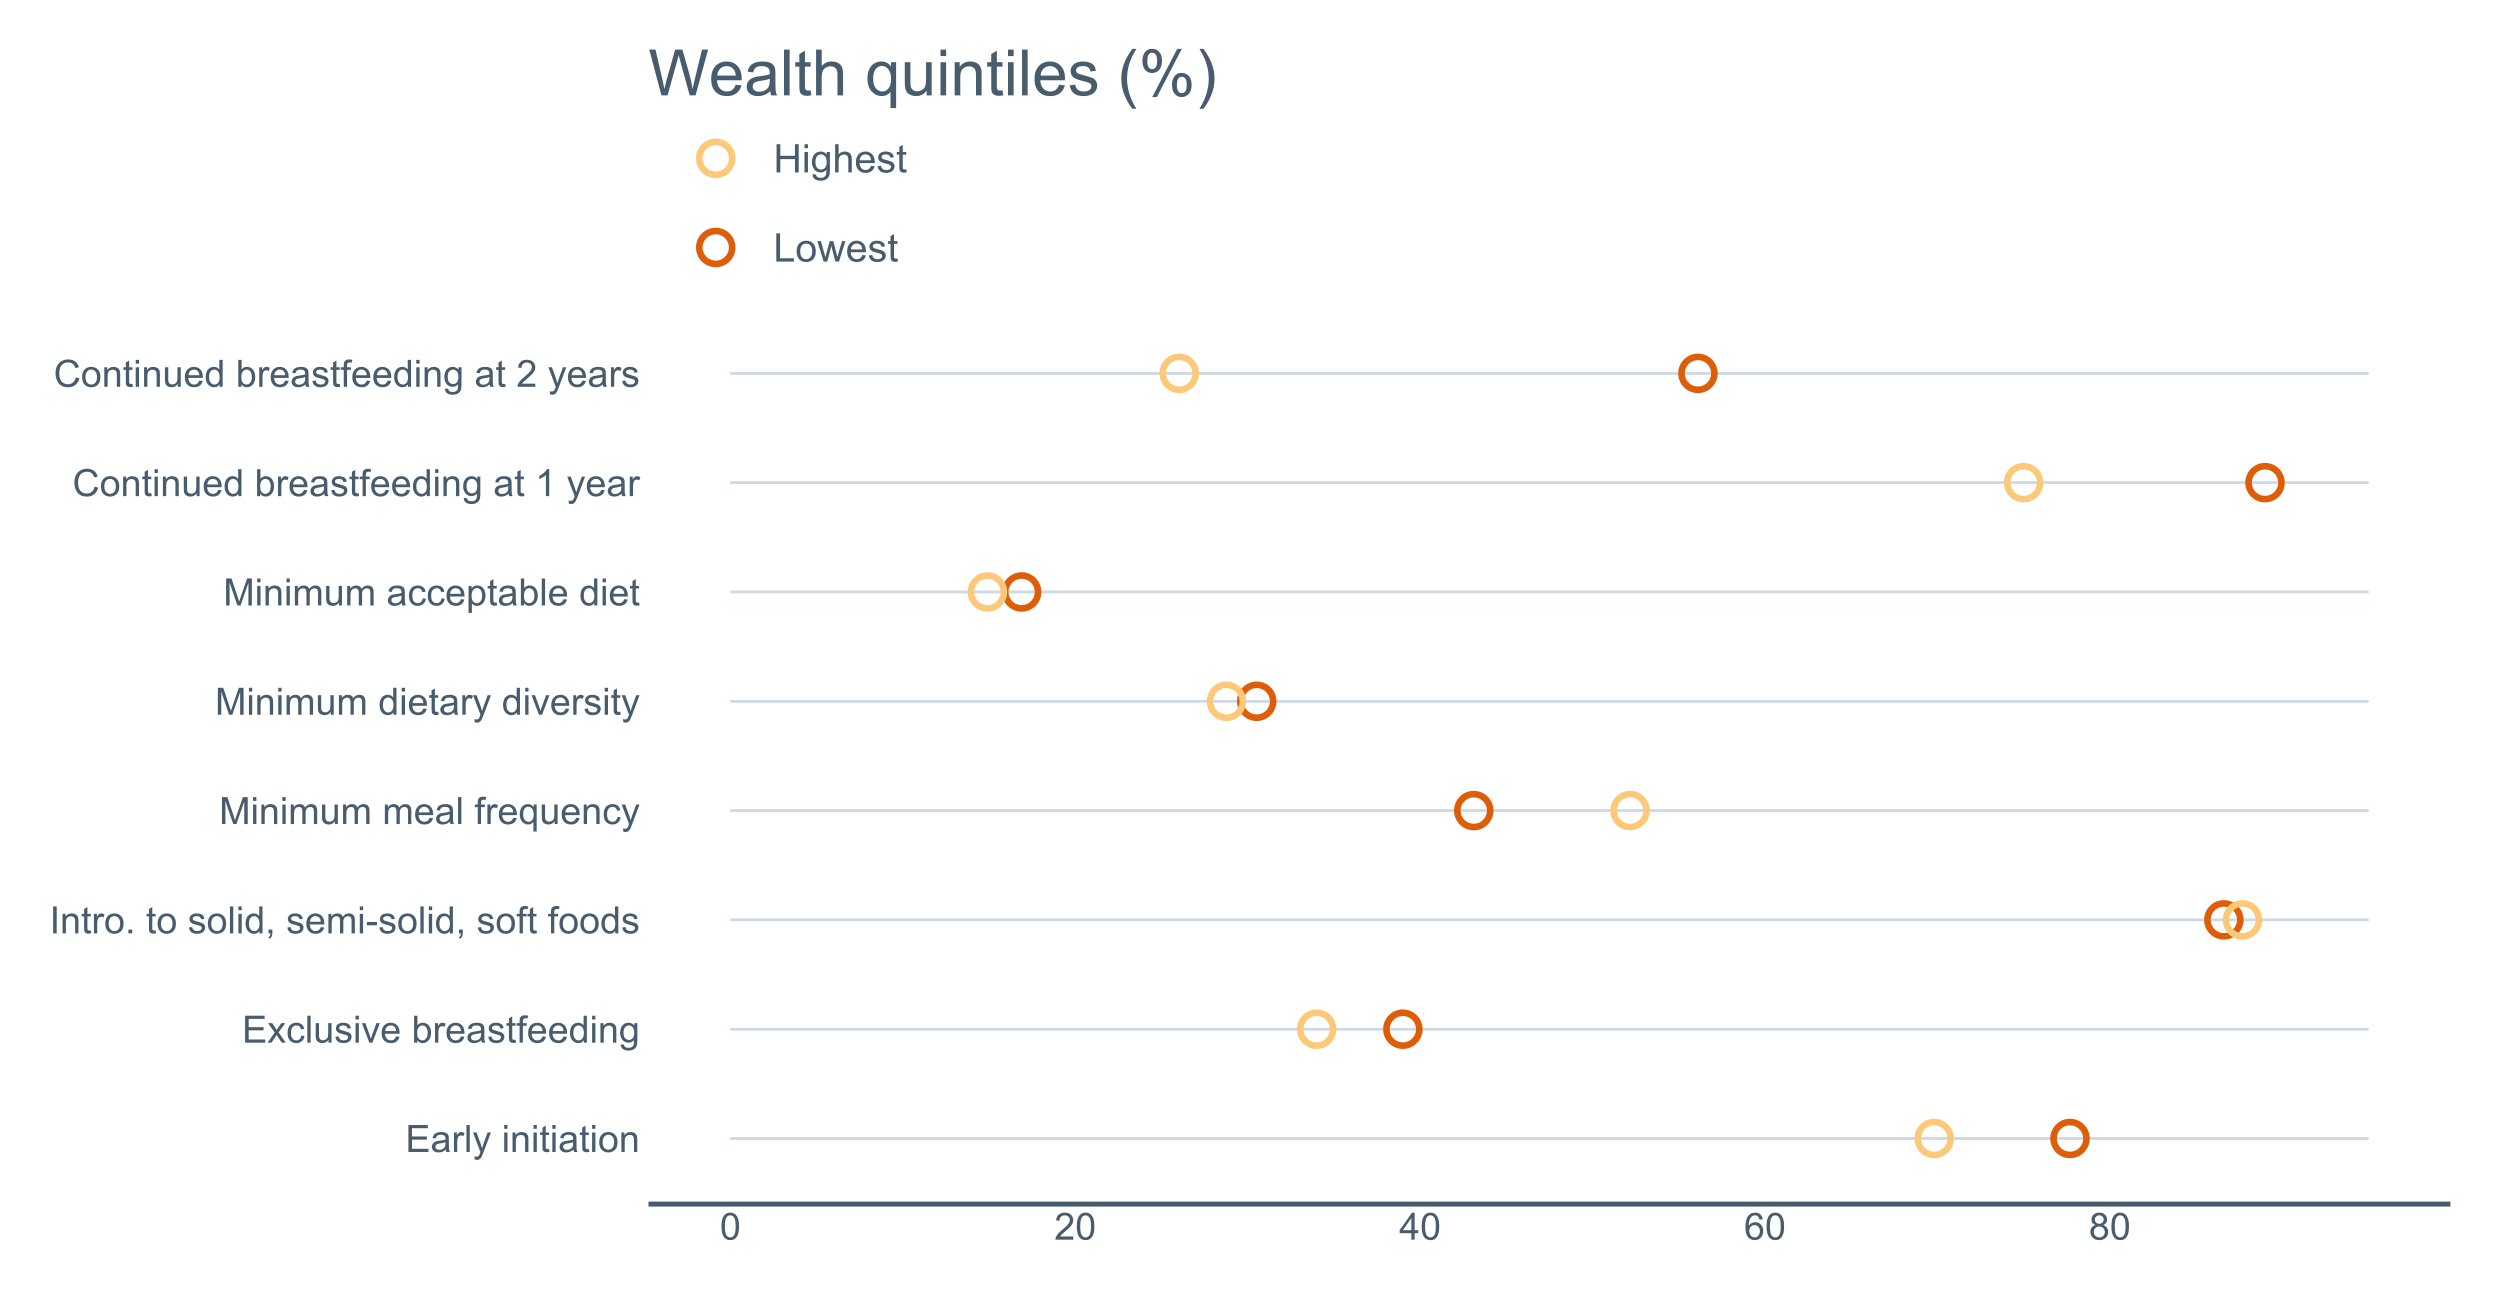 <?xml version="1.0" encoding="UTF-8"?>
<svg xmlns="http://www.w3.org/2000/svg" xmlns:xlink="http://www.w3.org/1999/xlink" width="1388.571pt" height="720pt" viewBox="0 0 1388.571 720" version="1.1">
<defs>
<g>
<symbol overflow="visible" id="glyph0-0">
<path style="stroke:none;" d="M 1.656 0 L 1.656 -14.973 L 12.48 -14.973 L 12.48 -13.207 L 3.637 -13.207 L 3.637 -8.621 L 11.918 -8.621 L 11.918 -6.863 L 3.637 -6.863 L 3.637 -1.766 L 12.828 -1.766 L 12.828 0 Z M 1.656 0 "/>
</symbol>
<symbol overflow="visible" id="glyph0-1">
<path style="stroke:none;" d="M 8.457 -1.34 C 7.77 -0.758 7.113 -0.348 6.488 -0.109 C 5.855 0.129 5.184 0.246 4.465 0.246 C 3.27 0.246 2.352 -0.043 1.715 -0.625 C 1.07 -1.207 0.75 -1.953 0.754 -2.859 C 0.75 -3.391 0.871 -3.875 1.117 -4.312 C 1.355 -4.75 1.672 -5.102 2.066 -5.371 C 2.457 -5.633 2.898 -5.836 3.391 -5.977 C 3.75 -6.07 4.293 -6.16 5.023 -6.25 C 6.504 -6.426 7.598 -6.637 8.305 -6.883 C 8.305 -7.133 8.309 -7.293 8.312 -7.363 C 8.309 -8.109 8.137 -8.637 7.793 -8.945 C 7.324 -9.359 6.625 -9.566 5.699 -9.57 C 4.832 -9.566 4.195 -9.414 3.785 -9.113 C 3.371 -8.809 3.066 -8.273 2.871 -7.508 L 1.074 -7.75 C 1.23 -8.52 1.5 -9.141 1.879 -9.613 C 2.25 -10.086 2.793 -10.449 3.504 -10.707 C 4.211 -10.957 5.031 -11.086 5.965 -11.09 C 6.887 -11.086 7.637 -10.977 8.219 -10.762 C 8.797 -10.543 9.223 -10.27 9.496 -9.941 C 9.766 -9.609 9.957 -9.191 10.07 -8.691 C 10.129 -8.375 10.16 -7.812 10.164 -6.996 L 10.164 -4.543 C 10.16 -2.832 10.199 -1.754 10.281 -1.301 C 10.355 -0.848 10.512 -0.414 10.746 0 L 8.824 0 C 8.633 -0.379 8.508 -0.824 8.457 -1.34 Z M 8.305 -5.445 C 7.633 -5.168 6.633 -4.938 5.301 -4.75 C 4.543 -4.637 4.008 -4.512 3.695 -4.379 C 3.379 -4.238 3.137 -4.039 2.969 -3.781 C 2.797 -3.516 2.711 -3.227 2.715 -2.91 C 2.711 -2.418 2.898 -2.008 3.27 -1.684 C 3.641 -1.355 4.184 -1.195 4.902 -1.195 C 5.609 -1.195 6.238 -1.348 6.789 -1.66 C 7.34 -1.965 7.746 -2.391 8.008 -2.93 C 8.203 -3.344 8.301 -3.957 8.305 -4.77 Z M 8.305 -5.445 "/>
</symbol>
<symbol overflow="visible" id="glyph0-2">
<path style="stroke:none;" d="M 1.359 0 L 1.359 -10.848 L 3.012 -10.848 L 3.012 -9.203 C 3.434 -9.969 3.82 -10.477 4.18 -10.723 C 4.535 -10.965 4.93 -11.086 5.363 -11.09 C 5.98 -11.086 6.609 -10.891 7.25 -10.5 L 6.617 -8.793 C 6.164 -9.055 5.715 -9.188 5.27 -9.191 C 4.863 -9.188 4.504 -9.066 4.188 -8.828 C 3.863 -8.582 3.637 -8.246 3.504 -7.824 C 3.297 -7.168 3.191 -6.453 3.195 -5.68 L 3.195 0 Z M 1.359 0 "/>
</symbol>
<symbol overflow="visible" id="glyph0-3">
<path style="stroke:none;" d="M 1.34 0 L 1.34 -14.973 L 3.176 -14.973 L 3.176 0 Z M 1.34 0 "/>
</symbol>
<symbol overflow="visible" id="glyph0-4">
<path style="stroke:none;" d="M 1.297 4.176 L 1.094 2.453 C 1.492 2.559 1.844 2.613 2.145 2.613 C 2.551 2.613 2.875 2.543 3.125 2.41 C 3.367 2.27 3.57 2.082 3.727 1.84 C 3.844 1.652 4.031 1.195 4.289 0.469 C 4.32 0.367 4.375 0.215 4.453 0.02 L 0.336 -10.848 L 2.32 -10.848 L 4.574 -4.566 C 4.867 -3.766 5.129 -2.93 5.363 -2.055 C 5.57 -2.895 5.824 -3.719 6.117 -4.523 L 8.438 -10.848 L 10.273 -10.848 L 6.148 0.184 C 5.703 1.371 5.359 2.191 5.117 2.645 C 4.785 3.246 4.41 3.691 3.992 3.977 C 3.566 4.258 3.062 4.398 2.48 4.402 C 2.121 4.398 1.727 4.324 1.297 4.176 Z M 1.297 4.176 "/>
</symbol>
<symbol overflow="visible" id="glyph0-5">
<path style="stroke:none;" d=""/>
</symbol>
<symbol overflow="visible" id="glyph0-6">
<path style="stroke:none;" d="M 1.391 -12.859 L 1.391 -14.973 L 3.227 -14.973 L 3.227 -12.859 Z M 1.391 0 L 1.391 -10.848 L 3.227 -10.848 L 3.227 0 Z M 1.391 0 "/>
</symbol>
<symbol overflow="visible" id="glyph0-7">
<path style="stroke:none;" d="M 1.379 0 L 1.379 -10.848 L 3.035 -10.848 L 3.035 -9.305 C 3.828 -10.492 4.977 -11.086 6.484 -11.09 C 7.137 -11.086 7.738 -10.969 8.285 -10.738 C 8.832 -10.5 9.242 -10.191 9.516 -9.812 C 9.789 -9.43 9.98 -8.977 10.09 -8.457 C 10.156 -8.113 10.188 -7.52 10.191 -6.668 L 10.191 0 L 8.355 0 L 8.355 -6.598 C 8.355 -7.348 8.281 -7.906 8.141 -8.277 C 7.992 -8.648 7.738 -8.945 7.379 -9.168 C 7.012 -9.387 6.586 -9.496 6.098 -9.5 C 5.312 -9.496 4.637 -9.25 4.07 -8.754 C 3.5 -8.254 3.215 -7.309 3.219 -5.922 L 3.219 0 Z M 1.379 0 "/>
</symbol>
<symbol overflow="visible" id="glyph0-8">
<path style="stroke:none;" d="M 5.391 -1.645 L 5.656 -0.02 C 5.137 0.09 4.676 0.141 4.27 0.145 C 3.602 0.141 3.082 0.039 2.715 -0.172 C 2.344 -0.383 2.086 -0.664 1.938 -1.008 C 1.785 -1.352 1.711 -2.074 1.715 -3.176 L 1.715 -9.418 L 0.367 -9.418 L 0.367 -10.848 L 1.715 -10.848 L 1.715 -13.531 L 3.543 -14.637 L 3.543 -10.848 L 5.391 -10.848 L 5.391 -9.418 L 3.543 -9.418 L 3.543 -3.074 C 3.539 -2.547 3.57 -2.211 3.641 -2.062 C 3.703 -1.914 3.809 -1.793 3.957 -1.707 C 4.098 -1.613 4.309 -1.57 4.586 -1.574 C 4.785 -1.57 5.055 -1.594 5.391 -1.645 Z M 5.391 -1.645 "/>
</symbol>
<symbol overflow="visible" id="glyph0-9">
<path style="stroke:none;" d="M 0.695 -5.422 C 0.691 -7.43 1.25 -8.918 2.371 -9.887 C 3.301 -10.684 4.438 -11.086 5.781 -11.09 C 7.27 -11.086 8.488 -10.598 9.434 -9.625 C 10.379 -8.645 10.852 -7.297 10.855 -5.578 C 10.852 -4.18 10.641 -3.078 10.227 -2.281 C 9.805 -1.477 9.195 -0.855 8.398 -0.418 C 7.594 0.027 6.723 0.246 5.781 0.246 C 4.262 0.246 3.035 -0.238 2.098 -1.215 C 1.16 -2.184 0.691 -3.586 0.695 -5.422 Z M 2.582 -5.422 C 2.578 -4.031 2.883 -2.992 3.492 -2.301 C 4.098 -1.609 4.859 -1.266 5.781 -1.266 C 6.691 -1.266 7.449 -1.613 8.059 -2.309 C 8.66 -3.004 8.965 -4.062 8.969 -5.484 C 8.965 -6.824 8.66 -7.84 8.055 -8.531 C 7.441 -9.223 6.684 -9.566 5.781 -9.57 C 4.859 -9.566 4.098 -9.223 3.492 -8.539 C 2.883 -7.848 2.578 -6.809 2.582 -5.422 Z M 2.582 -5.422 "/>
</symbol>
<symbol overflow="visible" id="glyph0-10">
<path style="stroke:none;" d="M 0.152 0 L 4.117 -5.637 L 0.449 -10.848 L 2.746 -10.848 L 4.414 -8.305 C 4.723 -7.816 4.977 -7.414 5.168 -7.09 C 5.465 -7.535 5.738 -7.93 5.996 -8.281 L 7.824 -10.848 L 10.02 -10.848 L 6.27 -5.738 L 10.305 0 L 8.047 0 L 5.82 -3.371 L 5.23 -4.281 L 2.379 0 Z M 0.152 0 "/>
</symbol>
<symbol overflow="visible" id="glyph0-11">
<path style="stroke:none;" d="M 8.457 -3.973 L 10.266 -3.738 C 10.066 -2.488 9.559 -1.512 8.746 -0.809 C 7.93 -0.105 6.93 0.246 5.75 0.246 C 4.262 0.246 3.07 -0.238 2.168 -1.207 C 1.266 -2.176 0.812 -3.566 0.816 -5.383 C 0.812 -6.551 1.008 -7.574 1.398 -8.457 C 1.785 -9.332 2.375 -9.992 3.168 -10.43 C 3.961 -10.867 4.824 -11.086 5.762 -11.09 C 6.934 -11.086 7.898 -10.789 8.648 -10.195 C 9.398 -9.602 9.879 -8.754 10.09 -7.66 L 8.305 -7.383 C 8.129 -8.109 7.828 -8.656 7.398 -9.027 C 6.965 -9.391 6.441 -9.574 5.832 -9.578 C 4.902 -9.574 4.152 -9.242 3.574 -8.582 C 2.996 -7.918 2.707 -6.867 2.707 -5.434 C 2.707 -3.973 2.984 -2.914 3.543 -2.254 C 4.102 -1.594 4.832 -1.266 5.73 -1.266 C 6.449 -1.266 7.051 -1.484 7.535 -1.93 C 8.02 -2.367 8.324 -3.051 8.457 -3.973 Z M 8.457 -3.973 "/>
</symbol>
<symbol overflow="visible" id="glyph0-12">
<path style="stroke:none;" d="M 8.488 0 L 8.488 -1.594 C 7.641 -0.367 6.492 0.246 5.047 0.246 C 4.402 0.246 3.805 0.125 3.254 -0.121 C 2.695 -0.367 2.285 -0.676 2.016 -1.047 C 1.746 -1.414 1.555 -1.867 1.449 -2.41 C 1.371 -2.77 1.336 -3.344 1.34 -4.125 L 1.34 -10.848 L 3.176 -10.848 L 3.176 -4.832 C 3.176 -3.867 3.211 -3.219 3.289 -2.891 C 3.398 -2.402 3.645 -2.023 4.023 -1.75 C 4.395 -1.473 4.859 -1.336 5.414 -1.34 C 5.965 -1.336 6.48 -1.477 6.965 -1.762 C 7.445 -2.043 7.789 -2.426 7.992 -2.914 C 8.191 -3.398 8.289 -4.105 8.293 -5.035 L 8.293 -10.848 L 10.133 -10.848 L 10.133 0 Z M 8.488 0 "/>
</symbol>
<symbol overflow="visible" id="glyph0-13">
<path style="stroke:none;" d="M 0.645 -3.238 L 2.461 -3.523 C 2.562 -2.789 2.844 -2.23 3.312 -1.848 C 3.777 -1.457 4.43 -1.266 5.27 -1.266 C 6.109 -1.266 6.738 -1.438 7.148 -1.781 C 7.555 -2.125 7.758 -2.527 7.762 -2.992 C 7.758 -3.406 7.578 -3.734 7.223 -3.973 C 6.969 -4.137 6.34 -4.344 5.34 -4.598 C 3.988 -4.934 3.055 -5.227 2.539 -5.477 C 2.016 -5.723 1.621 -6.066 1.352 -6.508 C 1.082 -6.945 0.949 -7.43 0.949 -7.965 C 0.949 -8.445 1.059 -8.895 1.281 -9.309 C 1.5 -9.719 1.801 -10.062 2.188 -10.336 C 2.469 -10.547 2.859 -10.723 3.352 -10.871 C 3.844 -11.012 4.371 -11.086 4.941 -11.09 C 5.789 -11.086 6.539 -10.965 7.184 -10.723 C 7.824 -10.477 8.297 -10.145 8.609 -9.727 C 8.914 -9.309 9.125 -8.746 9.242 -8.047 L 7.445 -7.805 C 7.363 -8.359 7.125 -8.793 6.734 -9.109 C 6.34 -9.418 5.789 -9.574 5.074 -9.578 C 4.23 -9.574 3.625 -9.434 3.266 -9.16 C 2.902 -8.879 2.723 -8.555 2.727 -8.18 C 2.723 -7.941 2.801 -7.727 2.953 -7.539 C 3.102 -7.34 3.336 -7.176 3.656 -7.047 C 3.84 -6.977 4.379 -6.82 5.281 -6.578 C 6.578 -6.227 7.484 -5.941 8 -5.723 C 8.512 -5.5 8.918 -5.18 9.211 -4.758 C 9.504 -4.336 9.648 -3.812 9.652 -3.188 C 9.648 -2.57 9.469 -1.992 9.113 -1.453 C 8.754 -0.914 8.238 -0.496 7.566 -0.199 C 6.891 0.098 6.129 0.246 5.281 0.246 C 3.867 0.246 2.793 -0.047 2.059 -0.633 C 1.316 -1.219 0.848 -2.086 0.645 -3.238 Z M 0.645 -3.238 "/>
</symbol>
<symbol overflow="visible" id="glyph0-14">
<path style="stroke:none;" d="M 4.391 0 L 0.266 -10.848 L 2.207 -10.848 L 4.535 -4.352 C 4.785 -3.648 5.016 -2.918 5.23 -2.164 C 5.391 -2.734 5.617 -3.422 5.914 -4.227 L 8.324 -10.848 L 10.215 -10.848 L 6.109 0 Z M 4.391 0 "/>
</symbol>
<symbol overflow="visible" id="glyph0-15">
<path style="stroke:none;" d="M 8.805 -3.492 L 10.703 -3.258 C 10.402 -2.148 9.848 -1.285 9.039 -0.672 C 8.227 -0.059 7.191 0.246 5.934 0.246 C 4.344 0.246 3.086 -0.242 2.16 -1.219 C 1.227 -2.195 0.762 -3.566 0.766 -5.332 C 0.762 -7.156 1.23 -8.57 2.176 -9.578 C 3.113 -10.582 4.332 -11.086 5.832 -11.09 C 7.277 -11.086 8.465 -10.594 9.387 -9.609 C 10.305 -8.621 10.762 -7.23 10.766 -5.445 C 10.762 -5.332 10.758 -5.168 10.754 -4.953 L 2.664 -4.953 C 2.73 -3.758 3.066 -2.848 3.676 -2.215 C 4.277 -1.582 5.035 -1.266 5.945 -1.266 C 6.617 -1.266 7.191 -1.441 7.672 -1.797 C 8.145 -2.148 8.523 -2.715 8.805 -3.492 Z M 2.77 -6.465 L 8.824 -6.465 C 8.742 -7.371 8.508 -8.059 8.129 -8.52 C 7.539 -9.223 6.781 -9.574 5.852 -9.578 C 5.004 -9.574 4.293 -9.293 3.723 -8.73 C 3.145 -8.164 2.828 -7.406 2.77 -6.465 Z M 2.77 -6.465 "/>
</symbol>
<symbol overflow="visible" id="glyph0-16">
<path style="stroke:none;" d="M 3.074 0 L 1.367 0 L 1.367 -14.973 L 3.207 -14.973 L 3.207 -9.633 C 3.98 -10.602 4.973 -11.086 6.18 -11.09 C 6.844 -11.086 7.477 -10.953 8.074 -10.688 C 8.668 -10.418 9.156 -10.039 9.543 -9.555 C 9.926 -9.066 10.227 -8.48 10.445 -7.793 C 10.66 -7.105 10.77 -6.367 10.773 -5.586 C 10.77 -3.723 10.309 -2.285 9.395 -1.273 C 8.473 -0.258 7.371 0.246 6.086 0.246 C 4.805 0.246 3.801 -0.289 3.074 -1.359 Z M 3.055 -5.504 C 3.051 -4.199 3.23 -3.262 3.586 -2.688 C 4.164 -1.738 4.945 -1.266 5.934 -1.266 C 6.734 -1.266 7.43 -1.613 8.016 -2.312 C 8.602 -3.008 8.895 -4.047 8.895 -5.434 C 8.895 -6.848 8.613 -7.895 8.051 -8.566 C 7.488 -9.238 6.809 -9.574 6.016 -9.578 C 5.207 -9.574 4.512 -9.227 3.93 -8.531 C 3.344 -7.832 3.051 -6.82 3.055 -5.504 Z M 3.055 -5.504 "/>
</symbol>
<symbol overflow="visible" id="glyph0-17">
<path style="stroke:none;" d="M 1.816 0 L 1.816 -9.418 L 0.195 -9.418 L 0.195 -10.848 L 1.816 -10.848 L 1.816 -12 C 1.816 -12.727 1.879 -13.266 2.012 -13.625 C 2.184 -14.098 2.496 -14.484 2.945 -14.781 C 3.391 -15.074 4.016 -15.223 4.82 -15.227 C 5.336 -15.223 5.906 -15.16 6.535 -15.043 L 6.262 -13.441 C 5.875 -13.508 5.516 -13.539 5.18 -13.543 C 4.617 -13.539 4.219 -13.422 3.992 -13.184 C 3.758 -12.945 3.645 -12.5 3.645 -11.848 L 3.645 -10.848 L 5.762 -10.848 L 5.762 -9.418 L 3.645 -9.418 L 3.645 0 Z M 1.816 0 "/>
</symbol>
<symbol overflow="visible" id="glyph0-18">
<path style="stroke:none;" d="M 8.414 0 L 8.414 -1.367 C 7.727 -0.289 6.715 0.246 5.383 0.246 C 4.516 0.246 3.719 0.008 2.996 -0.469 C 2.27 -0.945 1.711 -1.609 1.312 -2.465 C 0.914 -3.32 0.715 -4.305 0.715 -5.414 C 0.715 -6.492 0.895 -7.473 1.254 -8.359 C 1.613 -9.238 2.152 -9.914 2.879 -10.387 C 3.598 -10.852 4.406 -11.086 5.301 -11.09 C 5.953 -11.086 6.535 -10.949 7.047 -10.676 C 7.555 -10.402 7.969 -10.043 8.293 -9.602 L 8.293 -14.973 L 10.121 -14.973 L 10.121 0 Z M 2.605 -5.414 C 2.602 -4.023 2.895 -2.984 3.48 -2.297 C 4.066 -1.609 4.758 -1.266 5.555 -1.266 C 6.359 -1.266 7.039 -1.594 7.602 -2.25 C 8.16 -2.906 8.441 -3.91 8.445 -5.262 C 8.441 -6.742 8.156 -7.828 7.586 -8.527 C 7.012 -9.219 6.309 -9.566 5.473 -9.57 C 4.656 -9.566 3.973 -9.234 3.426 -8.566 C 2.875 -7.898 2.602 -6.848 2.605 -5.414 Z M 2.605 -5.414 "/>
</symbol>
<symbol overflow="visible" id="glyph0-19">
<path style="stroke:none;" d="M 1.043 0.898 L 2.828 1.164 C 2.902 1.715 3.109 2.117 3.453 2.371 C 3.906 2.707 4.531 2.875 5.32 2.879 C 6.172 2.875 6.828 2.707 7.293 2.367 C 7.754 2.027 8.066 1.551 8.23 0.941 C 8.324 0.562 8.367 -0.223 8.363 -1.418 C 7.559 -0.473 6.559 0 5.363 0 C 3.867 0 2.715 -0.535 1.898 -1.613 C 1.082 -2.684 0.672 -3.977 0.676 -5.484 C 0.672 -6.516 0.859 -7.469 1.234 -8.348 C 1.605 -9.219 2.148 -9.895 2.863 -10.375 C 3.574 -10.848 4.41 -11.086 5.371 -11.09 C 6.648 -11.086 7.703 -10.57 8.539 -9.539 L 8.539 -10.848 L 10.234 -10.848 L 10.234 -1.469 C 10.23 0.219 10.059 1.41 9.719 2.117 C 9.371 2.82 8.824 3.379 8.082 3.789 C 7.332 4.195 6.418 4.398 5.332 4.402 C 4.035 4.398 2.988 4.109 2.195 3.527 C 1.395 2.945 1.012 2.066 1.043 0.898 Z M 2.562 -5.617 C 2.559 -4.191 2.844 -3.152 3.41 -2.504 C 3.973 -1.848 4.68 -1.523 5.535 -1.523 C 6.375 -1.523 7.082 -1.848 7.66 -2.496 C 8.23 -3.145 8.52 -4.164 8.52 -5.555 C 8.52 -6.883 8.223 -7.883 7.633 -8.559 C 7.043 -9.23 6.332 -9.566 5.504 -9.57 C 4.684 -9.566 3.992 -9.234 3.422 -8.574 C 2.848 -7.906 2.559 -6.922 2.562 -5.617 Z M 2.562 -5.617 "/>
</symbol>
<symbol overflow="visible" id="glyph0-20">
<path style="stroke:none;" d="M 1.949 0 L 1.949 -14.973 L 3.934 -14.973 L 3.934 0 Z M 1.949 0 "/>
</symbol>
<symbol overflow="visible" id="glyph0-21">
<path style="stroke:none;" d="M 1.898 0 L 1.898 -2.094 L 3.992 -2.094 L 3.992 0 Z M 1.898 0 "/>
</symbol>
<symbol overflow="visible" id="glyph0-22">
<path style="stroke:none;" d="M 1.859 0 L 1.859 -2.094 L 3.953 -2.094 L 3.953 0 C 3.949 0.766 3.812 1.387 3.543 1.863 C 3.27 2.336 2.836 2.699 2.246 2.961 L 1.734 2.176 C 2.125 2.004 2.41 1.754 2.594 1.426 C 2.777 1.09 2.879 0.617 2.902 0 Z M 1.859 0 "/>
</symbol>
<symbol overflow="visible" id="glyph0-23">
<path style="stroke:none;" d="M 1.379 0 L 1.379 -10.848 L 3.023 -10.848 L 3.023 -9.324 C 3.363 -9.852 3.816 -10.281 4.383 -10.605 C 4.945 -10.926 5.586 -11.086 6.312 -11.09 C 7.109 -11.086 7.77 -10.918 8.285 -10.59 C 8.801 -10.254 9.164 -9.789 9.375 -9.191 C 10.234 -10.453 11.352 -11.086 12.727 -11.09 C 13.801 -11.086 14.625 -10.789 15.207 -10.195 C 15.781 -9.602 16.07 -8.684 16.074 -7.445 L 16.074 0 L 14.246 0 L 14.246 -6.832 C 14.242 -7.566 14.184 -8.094 14.066 -8.422 C 13.945 -8.742 13.73 -9.004 13.418 -9.203 C 13.105 -9.398 12.738 -9.496 12.316 -9.5 C 11.551 -9.496 10.914 -9.242 10.414 -8.738 C 9.906 -8.227 9.656 -7.414 9.66 -6.301 L 9.66 0 L 7.824 0 L 7.824 -7.047 C 7.82 -7.863 7.672 -8.477 7.375 -8.887 C 7.074 -9.293 6.582 -9.496 5.902 -9.5 C 5.383 -9.496 4.906 -9.359 4.469 -9.09 C 4.027 -8.812 3.707 -8.414 3.512 -7.895 C 3.312 -7.367 3.215 -6.613 3.219 -5.629 L 3.219 0 Z M 1.379 0 "/>
</symbol>
<symbol overflow="visible" id="glyph0-24">
<path style="stroke:none;" d="M 0.664 -4.492 L 0.664 -6.344 L 6.312 -6.344 L 6.312 -4.492 Z M 0.664 -4.492 "/>
</symbol>
<symbol overflow="visible" id="glyph0-25">
<path style="stroke:none;" d="M 1.551 0 L 1.551 -14.973 L 4.535 -14.973 L 8.078 -4.371 C 8.402 -3.383 8.641 -2.645 8.793 -2.156 C 8.961 -2.699 9.227 -3.496 9.59 -4.555 L 13.176 -14.973 L 15.84 -14.973 L 15.84 0 L 13.93 0 L 13.93 -12.531 L 9.578 0 L 7.793 0 L 3.461 -12.746 L 3.461 0 Z M 1.551 0 "/>
</symbol>
<symbol overflow="visible" id="glyph0-26">
<path style="stroke:none;" d="M 8.293 4.156 L 8.293 -1.152 C 8.004 -0.75 7.605 -0.418 7.09 -0.152 C 6.574 0.113 6.027 0.246 5.453 0.246 C 4.164 0.246 3.055 -0.266 2.129 -1.297 C 1.195 -2.32 0.73 -3.73 0.734 -5.523 C 0.73 -6.613 0.922 -7.59 1.301 -8.457 C 1.676 -9.316 2.223 -9.973 2.945 -10.422 C 3.66 -10.863 4.449 -11.086 5.312 -11.09 C 6.652 -11.086 7.707 -10.52 8.477 -9.395 L 8.477 -10.848 L 10.133 -10.848 L 10.133 4.156 Z M 2.625 -5.453 C 2.625 -4.055 2.918 -3.008 3.504 -2.312 C 4.09 -1.613 4.789 -1.266 5.605 -1.266 C 6.387 -1.266 7.062 -1.598 7.629 -2.262 C 8.191 -2.926 8.473 -3.934 8.477 -5.289 C 8.473 -6.73 8.176 -7.816 7.582 -8.547 C 6.988 -9.273 6.289 -9.637 5.484 -9.641 C 4.688 -9.637 4.012 -9.301 3.457 -8.625 C 2.902 -7.945 2.625 -6.887 2.625 -5.453 Z M 2.625 -5.453 "/>
</symbol>
<symbol overflow="visible" id="glyph0-27">
<path style="stroke:none;" d="M 1.379 4.156 L 1.379 -10.848 L 3.055 -10.848 L 3.055 -9.438 C 3.445 -9.988 3.891 -10.402 4.391 -10.676 C 4.883 -10.949 5.488 -11.086 6.199 -11.09 C 7.125 -11.086 7.941 -10.848 8.648 -10.375 C 9.355 -9.895 9.891 -9.223 10.254 -8.359 C 10.613 -7.488 10.793 -6.535 10.797 -5.504 C 10.793 -4.391 10.594 -3.395 10.199 -2.508 C 9.797 -1.617 9.219 -0.934 8.461 -0.465 C 7.703 0.012 6.902 0.246 6.066 0.246 C 5.449 0.246 4.902 0.117 4.418 -0.141 C 3.93 -0.398 3.527 -0.727 3.219 -1.125 L 3.219 4.156 Z M 3.043 -5.363 C 3.039 -3.965 3.324 -2.934 3.891 -2.266 C 4.453 -1.598 5.137 -1.266 5.945 -1.266 C 6.758 -1.266 7.457 -1.609 8.043 -2.301 C 8.625 -2.992 8.918 -4.062 8.918 -5.516 C 8.918 -6.895 8.633 -7.93 8.062 -8.621 C 7.492 -9.305 6.812 -9.648 6.027 -9.652 C 5.242 -9.648 4.547 -9.285 3.945 -8.555 C 3.34 -7.82 3.039 -6.754 3.043 -5.363 Z M 3.043 -5.363 "/>
</symbol>
<symbol overflow="visible" id="glyph0-28">
<path style="stroke:none;" d="M 12.297 -5.25 L 14.277 -4.75 C 13.859 -3.121 13.113 -1.879 12.035 -1.027 C 10.957 -0.172 9.637 0.25 8.078 0.254 C 6.461 0.25 5.148 -0.074 4.141 -0.73 C 3.129 -1.383 2.359 -2.332 1.832 -3.582 C 1.305 -4.824 1.043 -6.164 1.043 -7.598 C 1.043 -9.156 1.34 -10.516 1.934 -11.68 C 2.527 -12.836 3.375 -13.719 4.477 -14.324 C 5.578 -14.922 6.789 -15.223 8.109 -15.227 C 9.605 -15.223 10.863 -14.84 11.887 -14.082 C 12.906 -13.316 13.617 -12.246 14.023 -10.867 L 12.07 -10.406 C 11.723 -11.496 11.219 -12.289 10.559 -12.785 C 9.898 -13.281 9.066 -13.527 8.07 -13.531 C 6.914 -13.527 5.953 -13.254 5.184 -12.703 C 4.406 -12.152 3.863 -11.41 3.555 -10.484 C 3.238 -9.551 3.082 -8.594 3.086 -7.609 C 3.082 -6.332 3.266 -5.219 3.641 -4.273 C 4.008 -3.32 4.586 -2.613 5.371 -2.145 C 6.152 -1.676 7 -1.441 7.914 -1.441 C 9.02 -1.441 9.957 -1.758 10.73 -2.398 C 11.496 -3.035 12.02 -3.988 12.297 -5.25 Z M 12.297 -5.25 "/>
</symbol>
<symbol overflow="visible" id="glyph0-29">
<path style="stroke:none;" d="M 7.793 0 L 5.953 0 L 5.953 -11.715 C 5.508 -11.289 4.926 -10.867 4.211 -10.449 C 3.492 -10.023 2.848 -9.707 2.277 -9.5 L 2.277 -11.273 C 3.305 -11.758 4.203 -12.344 4.973 -13.031 C 5.742 -13.719 6.289 -14.387 6.609 -15.035 L 7.793 -15.035 Z M 7.793 0 "/>
</symbol>
<symbol overflow="visible" id="glyph0-30">
<path style="stroke:none;" d="M 10.531 -1.766 L 10.531 0 L 0.633 0 C 0.617 -0.441 0.688 -0.867 0.848 -1.277 C 1.098 -1.949 1.5 -2.613 2.059 -3.27 C 2.609 -3.922 3.414 -4.676 4.465 -5.535 C 6.09 -6.867 7.188 -7.926 7.762 -8.707 C 8.332 -9.484 8.617 -10.219 8.621 -10.918 C 8.617 -11.645 8.359 -12.262 7.84 -12.762 C 7.316 -13.262 6.637 -13.512 5.801 -13.512 C 4.914 -13.512 4.203 -13.246 3.676 -12.715 C 3.141 -12.184 2.875 -11.445 2.871 -10.508 L 0.98 -10.703 C 1.105 -12.109 1.594 -13.184 2.441 -13.926 C 3.281 -14.664 4.414 -15.035 5.844 -15.035 C 7.273 -15.035 8.41 -14.637 9.25 -13.84 C 10.086 -13.043 10.504 -12.055 10.508 -10.879 C 10.504 -10.273 10.383 -9.684 10.141 -9.109 C 9.895 -8.527 9.488 -7.918 8.922 -7.281 C 8.352 -6.637 7.406 -5.758 6.086 -4.648 C 4.98 -3.719 4.273 -3.09 3.961 -2.762 C 3.648 -2.426 3.391 -2.094 3.188 -1.766 Z M 10.531 -1.766 "/>
</symbol>
<symbol overflow="visible" id="glyph0-31">
<path style="stroke:none;" d="M 0.867 -7.383 C 0.867 -9.152 1.047 -10.574 1.414 -11.656 C 1.773 -12.734 2.316 -13.57 3.039 -14.156 C 3.754 -14.742 4.656 -15.035 5.75 -15.035 C 6.551 -15.035 7.258 -14.871 7.863 -14.547 C 8.469 -14.223 8.969 -13.758 9.363 -13.148 C 9.758 -12.539 10.066 -11.797 10.293 -10.922 C 10.516 -10.047 10.629 -8.867 10.633 -7.383 C 10.629 -5.625 10.449 -4.207 10.09 -3.129 C 9.73 -2.051 9.191 -1.215 8.473 -0.629 C 7.754 -0.039 6.844 0.25 5.75 0.254 C 4.305 0.25 3.172 -0.262 2.348 -1.297 C 1.359 -2.539 0.867 -4.57 0.867 -7.383 Z M 2.758 -7.383 C 2.754 -4.922 3.043 -3.285 3.621 -2.477 C 4.195 -1.66 4.902 -1.254 5.75 -1.258 C 6.59 -1.254 7.301 -1.66 7.879 -2.48 C 8.453 -3.293 8.742 -4.93 8.742 -7.383 C 8.742 -9.848 8.453 -11.484 7.879 -12.297 C 7.301 -13.105 6.586 -13.512 5.73 -13.512 C 4.887 -13.512 4.211 -13.152 3.707 -12.441 C 3.07 -11.523 2.754 -9.84 2.758 -7.383 Z M 2.758 -7.383 "/>
</symbol>
<symbol overflow="visible" id="glyph0-32">
<path style="stroke:none;" d="M 6.762 0 L 6.762 -3.586 L 0.266 -3.586 L 0.266 -5.27 L 7.098 -14.973 L 8.598 -14.973 L 8.598 -5.27 L 10.621 -5.27 L 10.621 -3.586 L 8.598 -3.586 L 8.598 0 Z M 6.762 -5.27 L 6.762 -12.02 L 2.074 -5.27 Z M 6.762 -5.27 "/>
</symbol>
<symbol overflow="visible" id="glyph0-33">
<path style="stroke:none;" d="M 10.406 -11.305 L 8.578 -11.164 C 8.414 -11.883 8.18 -12.406 7.883 -12.734 C 7.383 -13.258 6.773 -13.523 6.047 -13.523 C 5.461 -13.523 4.945 -13.359 4.504 -13.031 C 3.922 -12.609 3.465 -11.992 3.137 -11.184 C 2.801 -10.371 2.629 -9.219 2.613 -7.723 C 3.055 -8.395 3.594 -8.891 4.238 -9.219 C 4.875 -9.543 5.547 -9.707 6.25 -9.711 C 7.473 -9.707 8.516 -9.258 9.379 -8.359 C 10.238 -7.457 10.668 -6.293 10.672 -4.863 C 10.668 -3.922 10.465 -3.047 10.062 -2.242 C 9.656 -1.434 9.102 -0.816 8.395 -0.387 C 7.684 0.039 6.879 0.25 5.984 0.254 C 4.449 0.25 3.199 -0.309 2.234 -1.434 C 1.266 -2.559 0.785 -4.418 0.785 -7.008 C 0.785 -9.898 1.32 -12 2.391 -13.316 C 3.32 -14.461 4.574 -15.035 6.16 -15.035 C 7.332 -15.035 8.297 -14.703 9.055 -14.043 C 9.805 -13.379 10.258 -12.465 10.406 -11.305 Z M 2.902 -4.852 C 2.898 -4.219 3.035 -3.609 3.305 -3.031 C 3.57 -2.449 3.945 -2.012 4.43 -1.711 C 4.914 -1.406 5.422 -1.254 5.953 -1.258 C 6.727 -1.254 7.391 -1.566 7.953 -2.195 C 8.508 -2.82 8.789 -3.672 8.793 -4.75 C 8.789 -5.781 8.512 -6.598 7.965 -7.195 C 7.41 -7.789 6.719 -8.086 5.883 -8.09 C 5.051 -8.086 4.344 -7.789 3.77 -7.195 C 3.188 -6.598 2.898 -5.816 2.902 -4.852 Z M 2.902 -4.852 "/>
</symbol>
<symbol overflow="visible" id="glyph0-34">
<path style="stroke:none;" d="M 3.695 -8.121 C 2.934 -8.398 2.367 -8.793 2 -9.312 C 1.629 -9.828 1.445 -10.449 1.449 -11.172 C 1.445 -12.262 1.84 -13.18 2.625 -13.922 C 3.406 -14.664 4.445 -15.035 5.75 -15.035 C 7.055 -15.035 8.109 -14.652 8.906 -13.895 C 9.703 -13.133 10.102 -12.211 10.102 -11.121 C 10.102 -10.426 9.918 -9.82 9.555 -9.309 C 9.188 -8.793 8.633 -8.398 7.895 -8.121 C 8.809 -7.82 9.508 -7.336 9.992 -6.668 C 10.469 -6 10.711 -5.203 10.715 -4.281 C 10.711 -2.996 10.258 -1.918 9.355 -1.051 C 8.445 -0.18 7.254 0.25 5.781 0.254 C 4.301 0.25 3.109 -0.184 2.203 -1.059 C 1.297 -1.93 0.844 -3.02 0.848 -4.332 C 0.844 -5.301 1.09 -6.117 1.586 -6.773 C 2.078 -7.43 2.781 -7.879 3.695 -8.121 Z M 3.328 -11.234 C 3.328 -10.523 3.555 -9.945 4.012 -9.496 C 4.469 -9.047 5.062 -8.824 5.789 -8.824 C 6.496 -8.824 7.074 -9.047 7.531 -9.492 C 7.98 -9.938 8.207 -10.484 8.211 -11.133 C 8.207 -11.805 7.977 -12.371 7.512 -12.832 C 7.043 -13.293 6.461 -13.523 5.77 -13.523 C 5.066 -13.523 4.484 -13.297 4.023 -12.848 C 3.559 -12.398 3.328 -11.859 3.328 -11.234 Z M 2.738 -4.32 C 2.734 -3.793 2.859 -3.285 3.109 -2.797 C 3.355 -2.305 3.727 -1.926 4.219 -1.66 C 4.707 -1.387 5.234 -1.254 5.801 -1.258 C 6.676 -1.254 7.398 -1.535 7.977 -2.105 C 8.547 -2.668 8.836 -3.387 8.836 -4.258 C 8.836 -5.141 8.539 -5.871 7.949 -6.453 C 7.359 -7.031 6.621 -7.324 5.738 -7.324 C 4.871 -7.324 4.156 -7.035 3.59 -6.465 C 3.02 -5.887 2.734 -5.172 2.738 -4.32 Z M 2.738 -4.32 "/>
</symbol>
<symbol overflow="visible" id="glyph1-0">
<path style="stroke:none;" d="M 1.754 0 L 1.754 -15.668 L 3.828 -15.668 L 3.828 -9.234 L 11.969 -9.234 L 11.969 -15.668 L 14.043 -15.668 L 14.043 0 L 11.969 0 L 11.969 -7.387 L 3.828 -7.387 L 3.828 0 Z M 1.754 0 "/>
</symbol>
<symbol overflow="visible" id="glyph1-1">
<path style="stroke:none;" d="M 1.453 -13.457 L 1.453 -15.668 L 3.379 -15.668 L 3.379 -13.457 Z M 1.453 0 L 1.453 -11.352 L 3.379 -11.352 L 3.379 0 Z M 1.453 0 "/>
</symbol>
<symbol overflow="visible" id="glyph1-2">
<path style="stroke:none;" d="M 1.09 0.941 L 2.961 1.219 C 3.035 1.797 3.254 2.215 3.613 2.48 C 4.086 2.832 4.738 3.012 5.57 3.016 C 6.457 3.012 7.145 2.832 7.633 2.48 C 8.113 2.121 8.441 1.625 8.613 0.984 C 8.715 0.59 8.762 -0.23 8.754 -1.484 C 7.91 -0.492 6.859 0 5.609 0 C 4.047 0 2.84 -0.562 1.988 -1.688 C 1.129 -2.812 0.703 -4.16 0.707 -5.738 C 0.703 -6.816 0.898 -7.816 1.293 -8.734 C 1.684 -9.648 2.25 -10.355 2.996 -10.855 C 3.738 -11.352 4.613 -11.602 5.621 -11.605 C 6.957 -11.602 8.062 -11.062 8.934 -9.984 L 8.934 -11.352 L 10.711 -11.352 L 10.711 -1.539 C 10.711 0.23 10.527 1.48 10.168 2.219 C 9.805 2.953 9.234 3.535 8.457 3.965 C 7.676 4.391 6.719 4.605 5.578 4.605 C 4.223 4.605 3.129 4.301 2.297 3.691 C 1.461 3.082 1.059 2.164 1.09 0.941 Z M 2.684 -5.879 C 2.684 -4.387 2.977 -3.301 3.57 -2.617 C 4.156 -1.934 4.898 -1.594 5.793 -1.594 C 6.672 -1.594 7.414 -1.934 8.016 -2.613 C 8.613 -3.293 8.91 -4.359 8.914 -5.812 C 8.91 -7.203 8.602 -8.25 7.988 -8.957 C 7.371 -9.66 6.629 -10.012 5.762 -10.016 C 4.902 -10.012 4.176 -9.664 3.578 -8.973 C 2.98 -8.273 2.684 -7.242 2.684 -5.879 Z M 2.684 -5.879 "/>
</symbol>
<symbol overflow="visible" id="glyph1-3">
<path style="stroke:none;" d="M 1.441 0 L 1.441 -15.668 L 3.367 -15.668 L 3.367 -10.047 C 4.262 -11.082 5.395 -11.602 6.766 -11.605 C 7.605 -11.602 8.336 -11.438 8.957 -11.109 C 9.574 -10.777 10.016 -10.316 10.285 -9.734 C 10.551 -9.148 10.688 -8.301 10.688 -7.191 L 10.688 0 L 8.766 0 L 8.766 -7.191 C 8.766 -8.152 8.555 -8.855 8.137 -9.293 C 7.719 -9.73 7.129 -9.949 6.371 -9.949 C 5.797 -9.949 5.262 -9.801 4.762 -9.504 C 4.258 -9.207 3.898 -8.805 3.688 -8.305 C 3.469 -7.797 3.363 -7.102 3.367 -6.211 L 3.367 0 Z M 1.441 0 "/>
</symbol>
<symbol overflow="visible" id="glyph1-4">
<path style="stroke:none;" d="M 9.215 -3.656 L 11.199 -3.41 C 10.883 -2.246 10.305 -1.344 9.457 -0.703 C 8.609 -0.062 7.527 0.258 6.211 0.258 C 4.547 0.258 3.227 -0.254 2.258 -1.277 C 1.281 -2.301 0.797 -3.734 0.801 -5.578 C 0.797 -7.488 1.289 -8.969 2.273 -10.023 C 3.258 -11.074 4.531 -11.602 6.102 -11.605 C 7.617 -11.602 8.859 -11.086 9.82 -10.055 C 10.781 -9.023 11.262 -7.57 11.266 -5.695 C 11.262 -5.582 11.258 -5.41 11.254 -5.184 L 2.789 -5.184 C 2.859 -3.934 3.211 -2.977 3.848 -2.316 C 4.48 -1.652 5.27 -1.324 6.219 -1.324 C 6.922 -1.324 7.523 -1.508 8.023 -1.879 C 8.52 -2.25 8.918 -2.844 9.215 -3.656 Z M 2.895 -6.766 L 9.234 -6.766 C 9.148 -7.719 8.906 -8.434 8.508 -8.914 C 7.895 -9.648 7.098 -10.02 6.125 -10.023 C 5.238 -10.02 4.496 -9.723 3.895 -9.137 C 3.289 -8.543 2.957 -7.754 2.895 -6.766 Z M 2.895 -6.766 "/>
</symbol>
<symbol overflow="visible" id="glyph1-5">
<path style="stroke:none;" d="M 0.672 -3.387 L 2.574 -3.688 C 2.676 -2.922 2.973 -2.34 3.465 -1.934 C 3.949 -1.527 4.633 -1.324 5.516 -1.324 C 6.395 -1.324 7.051 -1.504 7.48 -1.863 C 7.906 -2.223 8.121 -2.645 8.121 -3.133 C 8.121 -3.566 7.93 -3.906 7.555 -4.156 C 7.289 -4.324 6.637 -4.543 5.59 -4.809 C 4.176 -5.164 3.195 -5.473 2.656 -5.734 C 2.109 -5.992 1.695 -6.352 1.414 -6.812 C 1.129 -7.27 0.988 -7.777 0.992 -8.336 C 0.988 -8.84 1.105 -9.309 1.34 -9.742 C 1.57 -10.172 1.887 -10.531 2.289 -10.816 C 2.582 -11.035 2.988 -11.219 3.508 -11.375 C 4.023 -11.523 4.578 -11.602 5.172 -11.605 C 6.059 -11.602 6.84 -11.473 7.516 -11.219 C 8.188 -10.961 8.684 -10.613 9.008 -10.18 C 9.328 -9.738 9.551 -9.152 9.672 -8.422 L 7.793 -8.164 C 7.707 -8.746 7.457 -9.203 7.047 -9.531 C 6.637 -9.855 6.059 -10.02 5.312 -10.023 C 4.426 -10.02 3.797 -9.875 3.422 -9.586 C 3.043 -9.293 2.852 -8.949 2.855 -8.562 C 2.852 -8.309 2.93 -8.086 3.09 -7.887 C 3.242 -7.68 3.488 -7.508 3.828 -7.375 C 4.016 -7.301 4.582 -7.137 5.527 -6.883 C 6.883 -6.52 7.832 -6.223 8.371 -5.992 C 8.906 -5.758 9.328 -5.422 9.641 -4.98 C 9.945 -4.535 10.102 -3.984 10.102 -3.336 C 10.102 -2.688 9.914 -2.082 9.539 -1.52 C 9.164 -0.949 8.621 -0.512 7.918 -0.207 C 7.211 0.105 6.414 0.258 5.527 0.258 C 4.047 0.258 2.922 -0.047 2.152 -0.66 C 1.375 -1.273 0.883 -2.184 0.672 -3.387 Z M 0.672 -3.387 "/>
</symbol>
<symbol overflow="visible" id="glyph1-6">
<path style="stroke:none;" d="M 5.645 -1.723 L 5.922 -0.02 C 5.379 0.094 4.895 0.145 4.469 0.148 C 3.77 0.145 3.227 0.039 2.844 -0.18 C 2.453 -0.398 2.184 -0.688 2.031 -1.051 C 1.871 -1.41 1.793 -2.168 1.797 -3.324 L 1.797 -9.855 L 0.383 -9.855 L 0.383 -11.352 L 1.797 -11.352 L 1.797 -14.16 L 3.707 -15.316 L 3.707 -11.352 L 5.645 -11.352 L 5.645 -9.855 L 3.707 -9.855 L 3.707 -3.219 C 3.703 -2.664 3.738 -2.312 3.809 -2.156 C 3.875 -2 3.984 -1.875 4.141 -1.781 C 4.293 -1.688 4.512 -1.641 4.801 -1.645 C 5.012 -1.641 5.293 -1.668 5.645 -1.723 Z M 5.645 -1.723 "/>
</symbol>
<symbol overflow="visible" id="glyph1-7">
<path style="stroke:none;" d="M 1.602 0 L 1.602 -15.668 L 3.676 -15.668 L 3.676 -1.848 L 11.395 -1.848 L 11.395 0 Z M 1.602 0 "/>
</symbol>
<symbol overflow="visible" id="glyph1-8">
<path style="stroke:none;" d="M 0.727 -5.676 C 0.727 -7.773 1.309 -9.332 2.48 -10.348 C 3.453 -11.184 4.645 -11.602 6.051 -11.605 C 7.609 -11.602 8.883 -11.09 9.875 -10.07 C 10.859 -9.047 11.355 -7.637 11.359 -5.836 C 11.355 -4.375 11.137 -3.223 10.703 -2.387 C 10.262 -1.547 9.625 -0.898 8.789 -0.438 C 7.953 0.027 7.039 0.258 6.051 0.258 C 4.457 0.258 3.172 -0.25 2.195 -1.27 C 1.215 -2.289 0.727 -3.758 0.727 -5.676 Z M 2.703 -5.676 C 2.699 -4.219 3.016 -3.129 3.652 -2.41 C 4.285 -1.684 5.086 -1.324 6.051 -1.324 C 7 -1.324 7.793 -1.688 8.43 -2.414 C 9.062 -3.141 9.379 -4.246 9.383 -5.738 C 9.379 -7.137 9.062 -8.203 8.426 -8.93 C 7.789 -9.652 6.996 -10.012 6.051 -10.016 C 5.086 -10.012 4.285 -9.652 3.652 -8.934 C 3.016 -8.211 2.699 -7.125 2.703 -5.676 Z M 2.703 -5.676 "/>
</symbol>
<symbol overflow="visible" id="glyph1-9">
<path style="stroke:none;" d="M 3.539 0 L 0.062 -11.352 L 2.051 -11.352 L 3.859 -4.801 L 4.531 -2.363 C 4.555 -2.48 4.754 -3.262 5.121 -4.703 L 6.926 -11.352 L 8.902 -11.352 L 10.602 -4.766 L 11.168 -2.598 L 11.82 -4.789 L 13.766 -11.352 L 15.637 -11.352 L 12.09 0 L 10.09 0 L 8.281 -6.797 L 7.844 -8.73 L 5.547 0 Z M 3.539 0 "/>
</symbol>
<symbol overflow="visible" id="glyph2-0">
<path style="stroke:none;" d="M 7.176 0 L 0.434 -25.41 L 3.883 -25.41 L 7.75 -8.754 C 8.16 -7.008 8.52 -5.273 8.824 -3.555 C 9.469 -6.266 9.848 -7.832 9.969 -8.25 L 14.805 -25.41 L 18.859 -25.41 L 22.5 -12.551 C 23.41 -9.359 24.066 -6.359 24.477 -3.555 C 24.797 -5.156 25.219 -7 25.742 -9.082 L 29.727 -25.41 L 33.109 -25.41 L 26.141 0 L 22.898 0 L 17.543 -19.363 C 17.09 -20.977 16.824 -21.969 16.746 -22.344 C 16.48 -21.172 16.23 -20.18 16 -19.363 L 10.609 0 Z M 7.176 0 "/>
</symbol>
<symbol overflow="visible" id="glyph2-1">
<path style="stroke:none;" d="M 14.941 -5.93 L 18.164 -5.531 C 17.656 -3.645 16.715 -2.18 15.34 -1.145 C 13.965 -0.105 12.207 0.41 10.07 0.414 C 7.375 0.41 5.238 -0.414 3.664 -2.07 C 2.086 -3.727 1.301 -6.055 1.301 -9.047 C 1.301 -12.145 2.098 -14.547 3.691 -16.258 C 5.285 -17.965 7.352 -18.82 9.898 -18.824 C 12.355 -18.82 14.367 -17.98 15.93 -16.309 C 17.488 -14.629 18.27 -12.273 18.27 -9.238 C 18.27 -9.051 18.262 -8.773 18.254 -8.406 L 4.523 -8.406 C 4.641 -6.383 5.211 -4.836 6.238 -3.762 C 7.266 -2.684 8.551 -2.145 10.09 -2.148 C 11.23 -2.145 12.203 -2.445 13.016 -3.051 C 13.82 -3.648 14.465 -4.609 14.941 -5.93 Z M 4.699 -10.973 L 14.977 -10.973 C 14.836 -12.52 14.441 -13.68 13.797 -14.457 C 12.801 -15.652 11.512 -16.254 9.934 -16.258 C 8.496 -16.254 7.293 -15.773 6.316 -14.82 C 5.34 -13.859 4.801 -12.578 4.699 -10.973 Z M 4.699 -10.973 "/>
</symbol>
<symbol overflow="visible" id="glyph2-2">
<path style="stroke:none;" d="M 14.352 -2.27 C 13.191 -1.285 12.082 -0.594 11.016 -0.191 C 9.945 0.211 8.797 0.41 7.574 0.414 C 5.551 0.41 3.996 -0.082 2.91 -1.066 C 1.82 -2.051 1.277 -3.312 1.281 -4.852 C 1.277 -5.754 1.48 -6.578 1.895 -7.324 C 2.301 -8.066 2.84 -8.664 3.508 -9.117 C 4.172 -9.566 4.922 -9.906 5.754 -10.141 C 6.363 -10.301 7.285 -10.457 8.527 -10.609 C 11.043 -10.906 12.898 -11.266 14.094 -11.684 C 14.102 -12.109 14.109 -12.379 14.109 -12.496 C 14.109 -13.766 13.812 -14.66 13.227 -15.184 C 12.426 -15.887 11.242 -16.242 9.672 -16.242 C 8.203 -16.242 7.121 -15.984 6.422 -15.469 C 5.723 -14.953 5.203 -14.043 4.871 -12.742 L 1.82 -13.156 C 2.094 -14.461 2.551 -15.516 3.188 -16.32 C 3.824 -17.117 4.742 -17.734 5.945 -18.172 C 7.145 -18.602 8.539 -18.82 10.125 -18.824 C 11.695 -18.82 12.969 -18.637 13.953 -18.27 C 14.93 -17.898 15.652 -17.434 16.117 -16.875 C 16.578 -16.312 16.902 -15.602 17.09 -14.75 C 17.191 -14.215 17.242 -13.258 17.246 -11.875 L 17.246 -7.715 C 17.242 -4.812 17.309 -2.977 17.445 -2.211 C 17.574 -1.438 17.84 -0.703 18.234 0 L 14.977 0 C 14.652 -0.645 14.441 -1.398 14.352 -2.27 Z M 14.094 -9.238 C 12.957 -8.773 11.258 -8.379 8.996 -8.059 C 7.707 -7.871 6.801 -7.664 6.273 -7.434 C 5.738 -7.203 5.328 -6.867 5.043 -6.422 C 4.75 -5.977 4.605 -5.48 4.609 -4.941 C 4.605 -4.105 4.922 -3.414 5.555 -2.859 C 6.184 -2.305 7.105 -2.027 8.32 -2.027 C 9.523 -2.027 10.59 -2.289 11.527 -2.816 C 12.457 -3.34 13.145 -4.059 13.59 -4.977 C 13.922 -5.676 14.09 -6.715 14.094 -8.094 Z M 14.094 -9.238 "/>
</symbol>
<symbol overflow="visible" id="glyph2-3">
<path style="stroke:none;" d="M 2.27 0 L 2.27 -25.41 L 5.391 -25.41 L 5.391 0 Z M 2.27 0 "/>
</symbol>
<symbol overflow="visible" id="glyph2-4">
<path style="stroke:none;" d="M 9.152 -2.789 L 9.602 -0.035 C 8.723 0.148 7.938 0.238 7.246 0.242 C 6.109 0.238 5.23 0.062 4.609 -0.293 C 3.984 -0.652 3.547 -1.121 3.293 -1.707 C 3.039 -2.285 2.91 -3.516 2.914 -5.391 L 2.914 -15.98 L 0.625 -15.98 L 0.625 -18.41 L 2.914 -18.41 L 2.914 -22.969 L 6.016 -24.84 L 6.016 -18.41 L 9.152 -18.41 L 9.152 -15.98 L 6.016 -15.98 L 6.016 -5.219 C 6.012 -4.324 6.066 -3.75 6.18 -3.5 C 6.285 -3.242 6.465 -3.043 6.715 -2.895 C 6.965 -2.742 7.32 -2.664 7.781 -2.668 C 8.129 -2.664 8.586 -2.707 9.152 -2.789 Z M 9.152 -2.789 "/>
</symbol>
<symbol overflow="visible" id="glyph2-5">
<path style="stroke:none;" d="M 2.34 0 L 2.34 -25.41 L 5.461 -25.41 L 5.461 -16.293 C 6.914 -17.977 8.75 -18.82 10.973 -18.824 C 12.336 -18.82 13.52 -18.551 14.527 -18.016 C 15.527 -17.477 16.246 -16.734 16.684 -15.789 C 17.113 -14.84 17.332 -13.465 17.336 -11.664 L 17.336 0 L 14.215 0 L 14.215 -11.664 C 14.215 -13.223 13.875 -14.359 13.199 -15.07 C 12.523 -15.781 11.566 -16.137 10.332 -16.137 C 9.402 -16.137 8.535 -15.895 7.723 -15.418 C 6.906 -14.934 6.324 -14.285 5.98 -13.469 C 5.633 -12.645 5.461 -11.512 5.461 -10.07 L 5.461 0 Z M 2.34 0 "/>
</symbol>
<symbol overflow="visible" id="glyph2-6">
<path style="stroke:none;" d=""/>
</symbol>
<symbol overflow="visible" id="glyph2-7">
<path style="stroke:none;" d="M 14.074 7.055 L 14.074 -1.957 C 13.59 -1.277 12.91 -0.711 12.039 -0.262 C 11.164 0.188 10.238 0.41 9.258 0.414 C 7.07 0.41 5.188 -0.461 3.613 -2.203 C 2.035 -3.945 1.246 -6.336 1.25 -9.379 C 1.246 -11.227 1.566 -12.883 2.211 -14.352 C 2.848 -15.816 3.777 -16.93 5 -17.688 C 6.215 -18.441 7.555 -18.82 9.016 -18.824 C 11.289 -18.82 13.078 -17.859 14.387 -15.945 L 14.387 -18.41 L 17.195 -18.41 L 17.195 7.055 Z M 4.453 -9.258 C 4.453 -6.887 4.949 -5.109 5.945 -3.926 C 6.938 -2.738 8.129 -2.145 9.516 -2.148 C 10.844 -2.145 11.984 -2.707 12.945 -3.84 C 13.902 -4.965 14.383 -6.68 14.387 -8.98 C 14.383 -11.426 13.879 -13.27 12.871 -14.508 C 11.859 -15.742 10.672 -16.359 9.309 -16.363 C 7.953 -16.359 6.805 -15.785 5.867 -14.637 C 4.922 -13.488 4.453 -11.695 4.453 -9.258 Z M 4.453 -9.258 "/>
</symbol>
<symbol overflow="visible" id="glyph2-8">
<path style="stroke:none;" d="M 14.406 0 L 14.406 -2.703 C 12.969 -0.625 11.02 0.41 8.562 0.414 C 7.473 0.41 6.461 0.207 5.52 -0.207 C 4.578 -0.621 3.879 -1.145 3.422 -1.777 C 2.965 -2.402 2.645 -3.176 2.461 -4.09 C 2.332 -4.699 2.266 -5.668 2.27 -7.004 L 2.27 -18.41 L 5.391 -18.41 L 5.391 -8.199 C 5.391 -6.566 5.453 -5.469 5.582 -4.906 C 5.773 -4.082 6.188 -3.438 6.828 -2.973 C 7.461 -2.5 8.25 -2.266 9.188 -2.27 C 10.121 -2.266 10.996 -2.508 11.82 -2.988 C 12.637 -3.469 13.219 -4.121 13.562 -4.949 C 13.902 -5.773 14.074 -6.973 14.074 -8.547 L 14.074 -18.41 L 17.195 -18.41 L 17.195 0 Z M 14.406 0 "/>
</symbol>
<symbol overflow="visible" id="glyph2-9">
<path style="stroke:none;" d="M 2.359 -21.824 L 2.359 -25.41 L 5.477 -25.41 L 5.477 -21.824 Z M 2.359 0 L 2.359 -18.41 L 5.477 -18.41 L 5.477 0 Z M 2.359 0 "/>
</symbol>
<symbol overflow="visible" id="glyph2-10">
<path style="stroke:none;" d="M 2.34 0 L 2.34 -18.41 L 5.148 -18.41 L 5.148 -15.793 C 6.496 -17.809 8.449 -18.82 11.008 -18.824 C 12.113 -18.82 13.133 -18.621 14.066 -18.227 C 14.992 -17.824 15.688 -17.301 16.152 -16.656 C 16.613 -16.008 16.938 -15.238 17.125 -14.352 C 17.238 -13.77 17.297 -12.762 17.301 -11.32 L 17.301 0 L 14.18 0 L 14.18 -11.199 C 14.18 -12.465 14.059 -13.414 13.816 -14.047 C 13.574 -14.672 13.141 -15.176 12.523 -15.555 C 11.902 -15.93 11.18 -16.117 10.348 -16.121 C 9.02 -16.117 7.871 -15.695 6.906 -14.855 C 5.941 -14.008 5.461 -12.41 5.461 -10.055 L 5.461 0 Z M 2.34 0 "/>
</symbol>
<symbol overflow="visible" id="glyph2-11">
<path style="stroke:none;" d="M 1.094 -5.496 L 4.176 -5.98 C 4.348 -4.742 4.832 -3.793 5.625 -3.137 C 6.414 -2.473 7.52 -2.145 8.945 -2.148 C 10.375 -2.145 11.438 -2.438 12.133 -3.023 C 12.824 -3.605 13.172 -4.289 13.172 -5.078 C 13.172 -5.781 12.863 -6.336 12.254 -6.742 C 11.824 -7.02 10.762 -7.371 9.066 -7.801 C 6.773 -8.375 5.188 -8.875 4.305 -9.301 C 3.418 -9.719 2.75 -10.305 2.297 -11.051 C 1.84 -11.793 1.609 -12.613 1.613 -13.52 C 1.609 -14.336 1.797 -15.098 2.176 -15.797 C 2.547 -16.496 3.059 -17.078 3.711 -17.543 C 4.191 -17.898 4.852 -18.199 5.691 -18.449 C 6.527 -18.695 7.43 -18.82 8.391 -18.824 C 9.832 -18.82 11.098 -18.613 12.191 -18.199 C 13.281 -17.785 14.086 -17.223 14.609 -16.512 C 15.125 -15.801 15.484 -14.848 15.688 -13.66 L 12.637 -13.242 C 12.496 -14.188 12.094 -14.926 11.43 -15.461 C 10.762 -15.988 9.824 -16.254 8.613 -16.258 C 7.18 -16.254 6.156 -16.016 5.547 -15.547 C 4.934 -15.07 4.629 -14.516 4.629 -13.883 C 4.629 -13.477 4.754 -13.113 5.008 -12.793 C 5.262 -12.453 5.66 -12.176 6.207 -11.961 C 6.512 -11.844 7.43 -11.578 8.961 -11.164 C 11.164 -10.57 12.707 -10.09 13.582 -9.715 C 14.453 -9.34 15.137 -8.793 15.633 -8.078 C 16.129 -7.359 16.375 -6.469 16.379 -5.406 C 16.375 -4.363 16.074 -3.383 15.469 -2.469 C 14.863 -1.547 13.988 -0.84 12.844 -0.34 C 11.699 0.16 10.402 0.41 8.961 0.414 C 6.566 0.41 4.746 -0.082 3.492 -1.074 C 2.238 -2.066 1.438 -3.543 1.094 -5.496 Z M 1.094 -5.496 "/>
</symbol>
<symbol overflow="visible" id="glyph2-12">
<path style="stroke:none;" d="M 8.305 7.473 C 6.578 5.293 5.121 2.754 3.934 -0.156 C 2.738 -3.066 2.145 -6.082 2.148 -9.203 C 2.145 -11.949 2.59 -14.586 3.484 -17.109 C 4.52 -20.031 6.125 -22.941 8.305 -25.844 L 10.539 -25.844 C 9.137 -23.438 8.211 -21.723 7.766 -20.695 C 7.055 -19.102 6.5 -17.438 6.102 -15.703 C 5.602 -13.543 5.355 -11.371 5.355 -9.188 C 5.355 -3.625 7.082 1.926 10.539 7.473 Z M 8.305 7.473 "/>
</symbol>
<symbol overflow="visible" id="glyph2-13">
<path style="stroke:none;" d="M 2.062 -19.309 C 2.062 -21.121 2.516 -22.664 3.43 -23.938 C 4.34 -25.203 5.664 -25.84 7.402 -25.844 C 8.992 -25.84 10.312 -25.27 11.359 -24.137 C 12.402 -22.996 12.926 -21.324 12.93 -19.121 C 12.926 -16.965 12.398 -15.309 11.344 -14.152 C 10.285 -12.988 8.98 -12.41 7.438 -12.41 C 5.898 -12.41 4.621 -12.98 3.598 -14.125 C 2.574 -15.27 2.062 -16.996 2.062 -19.309 Z M 7.488 -23.695 C 6.715 -23.695 6.07 -23.359 5.555 -22.688 C 5.039 -22.016 4.781 -20.785 4.785 -19 C 4.781 -17.367 5.039 -16.219 5.562 -15.559 C 6.078 -14.891 6.723 -14.559 7.488 -14.562 C 8.273 -14.559 8.922 -14.895 9.438 -15.566 C 9.949 -16.234 10.207 -17.461 10.211 -19.242 C 10.207 -20.883 9.945 -22.035 9.43 -22.699 C 8.906 -23.363 8.262 -23.695 7.488 -23.695 Z M 7.504 0.938 L 21.406 -25.844 L 23.938 -25.844 L 10.09 0.938 Z M 18.496 -5.961 C 18.492 -7.785 18.949 -9.332 19.863 -10.598 C 20.777 -11.859 22.105 -12.492 23.852 -12.496 C 25.441 -12.492 26.762 -11.922 27.812 -10.789 C 28.855 -9.648 29.379 -7.977 29.383 -5.773 C 29.379 -3.617 28.852 -1.961 27.797 -0.805 C 26.738 0.359 25.426 0.938 23.867 0.938 C 22.328 0.938 21.051 0.363 20.027 -0.785 C 19.004 -1.934 18.492 -3.656 18.496 -5.961 Z M 23.938 -10.348 C 23.148 -10.348 22.5 -10.012 21.988 -9.34 C 21.473 -8.668 21.215 -7.438 21.219 -5.652 C 21.215 -4.031 21.477 -2.887 21.996 -2.219 C 22.516 -1.547 23.156 -1.211 23.922 -1.215 C 24.715 -1.211 25.371 -1.547 25.887 -2.219 C 26.402 -2.887 26.66 -4.113 26.66 -5.895 C 26.66 -7.535 26.398 -8.688 25.879 -9.352 C 25.359 -10.016 24.711 -10.348 23.938 -10.348 Z M 23.938 -10.348 "/>
</symbol>
<symbol overflow="visible" id="glyph2-14">
<path style="stroke:none;" d="M 4.387 7.473 L 2.148 7.473 C 5.602 1.926 7.328 -3.625 7.332 -9.188 C 7.328 -11.359 7.082 -13.512 6.586 -15.652 C 6.191 -17.383 5.641 -19.047 4.941 -20.645 C 4.488 -21.68 3.559 -23.414 2.148 -25.844 L 4.387 -25.844 C 6.555 -22.941 8.16 -20.031 9.203 -17.109 C 10.09 -14.586 10.535 -11.949 10.539 -9.203 C 10.535 -6.082 9.938 -3.066 8.742 -0.156 C 7.547 2.754 6.094 5.293 4.387 7.473 Z M 4.387 7.473 "/>
</symbol>
</g>
<clipPath id="clip1">
  <path d="M 360.188 170.941 L 1362.012 170.941 L 1362.012 669.785 L 360.188 669.785 Z M 360.188 170.941 "/>
</clipPath>
</defs>
<g id="surface54711">
<g clip-path="url(#clip1)" clip-rule="nonzero">
<path style="fill-rule:nonzero;fill:rgb(34.902%,34.902%,34.902%);fill-opacity:1;stroke-width:1.383;stroke-linecap:square;stroke-linejoin:miter;stroke:rgb(81.176%,85.098%,89.804%);stroke-opacity:1;stroke-miterlimit:10;" d="M 405.68 328.793 L 1315.52 328.793 Z M 405.68 328.793 "/>
<path style="fill-rule:nonzero;fill:rgb(34.902%,34.902%,34.902%);fill-opacity:1;stroke-width:1.383;stroke-linecap:square;stroke-linejoin:miter;stroke:rgb(81.176%,85.098%,89.804%);stroke-opacity:1;stroke-miterlimit:10;" d="M 405.68 328.793 L 1315.52 328.793 Z M 405.68 328.793 "/>
<path style="fill-rule:nonzero;fill:rgb(34.902%,34.902%,34.902%);fill-opacity:1;stroke-width:1.383;stroke-linecap:square;stroke-linejoin:miter;stroke:rgb(81.176%,85.098%,89.804%);stroke-opacity:1;stroke-miterlimit:10;" d="M 405.68 389.508 L 1315.52 389.508 Z M 405.68 389.508 "/>
<path style="fill-rule:nonzero;fill:rgb(34.902%,34.902%,34.902%);fill-opacity:1;stroke-width:1.383;stroke-linecap:square;stroke-linejoin:miter;stroke:rgb(81.176%,85.098%,89.804%);stroke-opacity:1;stroke-miterlimit:10;" d="M 405.68 389.508 L 1315.52 389.508 Z M 405.68 389.508 "/>
<path style="fill-rule:nonzero;fill:rgb(34.902%,34.902%,34.902%);fill-opacity:1;stroke-width:1.383;stroke-linecap:square;stroke-linejoin:miter;stroke:rgb(81.176%,85.098%,89.804%);stroke-opacity:1;stroke-miterlimit:10;" d="M 405.68 450.219 L 1315.52 450.219 Z M 405.68 450.219 "/>
<path style="fill-rule:nonzero;fill:rgb(34.902%,34.902%,34.902%);fill-opacity:1;stroke-width:1.383;stroke-linecap:square;stroke-linejoin:miter;stroke:rgb(81.176%,85.098%,89.804%);stroke-opacity:1;stroke-miterlimit:10;" d="M 405.68 450.219 L 1315.52 450.219 Z M 405.68 450.219 "/>
<path style="fill-rule:nonzero;fill:rgb(34.902%,34.902%,34.902%);fill-opacity:1;stroke-width:1.383;stroke-linecap:square;stroke-linejoin:miter;stroke:rgb(81.176%,85.098%,89.804%);stroke-opacity:1;stroke-miterlimit:10;" d="M 405.68 268.082 L 1315.52 268.082 Z M 405.68 268.082 "/>
<path style="fill-rule:nonzero;fill:rgb(34.902%,34.902%,34.902%);fill-opacity:1;stroke-width:1.383;stroke-linecap:square;stroke-linejoin:miter;stroke:rgb(81.176%,85.098%,89.804%);stroke-opacity:1;stroke-miterlimit:10;" d="M 405.68 268.082 L 1315.52 268.082 Z M 405.68 268.082 "/>
<path style="fill-rule:nonzero;fill:rgb(34.902%,34.902%,34.902%);fill-opacity:1;stroke-width:1.383;stroke-linecap:square;stroke-linejoin:miter;stroke:rgb(81.176%,85.098%,89.804%);stroke-opacity:1;stroke-miterlimit:10;" d="M 405.68 207.367 L 1315.52 207.367 Z M 405.68 207.367 "/>
<path style="fill-rule:nonzero;fill:rgb(34.902%,34.902%,34.902%);fill-opacity:1;stroke-width:1.383;stroke-linecap:square;stroke-linejoin:miter;stroke:rgb(81.176%,85.098%,89.804%);stroke-opacity:1;stroke-miterlimit:10;" d="M 405.68 207.367 L 1315.52 207.367 Z M 405.68 207.367 "/>
<path style="fill-rule:nonzero;fill:rgb(34.902%,34.902%,34.902%);fill-opacity:1;stroke-width:1.383;stroke-linecap:square;stroke-linejoin:miter;stroke:rgb(81.176%,85.098%,89.804%);stroke-opacity:1;stroke-miterlimit:10;" d="M 405.68 632.355 L 1315.52 632.355 Z M 405.68 632.355 "/>
<path style="fill-rule:nonzero;fill:rgb(34.902%,34.902%,34.902%);fill-opacity:1;stroke-width:1.383;stroke-linecap:square;stroke-linejoin:miter;stroke:rgb(81.176%,85.098%,89.804%);stroke-opacity:1;stroke-miterlimit:10;" d="M 405.68 632.355 L 1315.52 632.355 Z M 405.68 632.355 "/>
<path style="fill-rule:nonzero;fill:rgb(34.902%,34.902%,34.902%);fill-opacity:1;stroke-width:1.383;stroke-linecap:square;stroke-linejoin:miter;stroke:rgb(81.176%,85.098%,89.804%);stroke-opacity:1;stroke-miterlimit:10;" d="M 405.68 571.645 L 1315.52 571.645 Z M 405.68 571.645 "/>
<path style="fill-rule:nonzero;fill:rgb(34.902%,34.902%,34.902%);fill-opacity:1;stroke-width:1.383;stroke-linecap:square;stroke-linejoin:miter;stroke:rgb(81.176%,85.098%,89.804%);stroke-opacity:1;stroke-miterlimit:10;" d="M 405.68 571.645 L 1315.52 571.645 Z M 405.68 571.645 "/>
<path style="fill-rule:nonzero;fill:rgb(34.902%,34.902%,34.902%);fill-opacity:1;stroke-width:1.383;stroke-linecap:square;stroke-linejoin:miter;stroke:rgb(81.176%,85.098%,89.804%);stroke-opacity:1;stroke-miterlimit:10;" d="M 405.68 510.934 L 1315.52 510.934 Z M 405.68 510.934 "/>
<path style="fill-rule:nonzero;fill:rgb(34.902%,34.902%,34.902%);fill-opacity:1;stroke-width:1.383;stroke-linecap:square;stroke-linejoin:miter;stroke:rgb(81.176%,85.098%,89.804%);stroke-opacity:1;stroke-miterlimit:10;" d="M 405.68 510.934 L 1315.52 510.934 Z M 405.68 510.934 "/>
<path style="fill:none;stroke-width:3.675;stroke-linecap:round;stroke-linejoin:round;stroke:rgb(87.059%,36.471%,3.529%);stroke-opacity:1;stroke-miterlimit:10;" d="M 576.578 328.793 C 576.578 333.84 572.484 337.934 567.438 337.934 C 562.391 337.934 558.297 333.84 558.297 328.793 C 558.297 323.746 562.391 319.656 567.438 319.656 C 572.484 319.656 576.578 323.746 576.578 328.793 "/>
<path style="fill:none;stroke-width:3.675;stroke-linecap:round;stroke-linejoin:round;stroke:rgb(98.824%,78.824%,47.843%);stroke-opacity:1;stroke-miterlimit:10;" d="M 557.582 328.793 C 557.582 333.84 553.492 337.934 548.445 337.934 C 543.398 337.934 539.305 333.84 539.305 328.793 C 539.305 323.746 543.398 319.656 548.445 319.656 C 553.492 319.656 557.582 323.746 557.582 328.793 "/>
<path style="fill:none;stroke-width:3.675;stroke-linecap:round;stroke-linejoin:round;stroke:rgb(87.059%,36.471%,3.529%);stroke-opacity:1;stroke-miterlimit:10;" d="M 707.164 389.508 C 707.164 394.555 703.07 398.645 698.023 398.645 C 692.977 398.645 688.883 394.555 688.883 389.508 C 688.883 384.461 692.977 380.367 698.023 380.367 C 703.07 380.367 707.164 384.461 707.164 389.508 "/>
<path style="fill:none;stroke-width:3.675;stroke-linecap:round;stroke-linejoin:round;stroke:rgb(98.824%,78.824%,47.843%);stroke-opacity:1;stroke-miterlimit:10;" d="M 690.32 389.508 C 690.32 394.555 686.227 398.645 681.18 398.645 C 676.133 398.645 672.043 394.555 672.043 389.508 C 672.043 384.461 676.133 380.367 681.18 380.367 C 686.227 380.367 690.32 384.461 690.32 389.508 "/>
<path style="fill:none;stroke-width:3.675;stroke-linecap:round;stroke-linejoin:round;stroke:rgb(87.059%,36.471%,3.529%);stroke-opacity:1;stroke-miterlimit:10;" d="M 827.715 450.219 C 827.715 455.266 823.621 459.359 818.574 459.359 C 813.527 459.359 809.438 455.266 809.438 450.219 C 809.438 445.172 813.527 441.082 818.574 441.082 C 823.621 441.082 827.715 445.172 827.715 450.219 "/>
<path style="fill:none;stroke-width:3.675;stroke-linecap:round;stroke-linejoin:round;stroke:rgb(98.824%,78.824%,47.843%);stroke-opacity:1;stroke-miterlimit:10;" d="M 914.516 450.219 C 914.516 455.266 910.422 459.359 905.375 459.359 C 900.328 459.359 896.234 455.266 896.234 450.219 C 896.234 445.172 900.328 441.082 905.375 441.082 C 910.422 441.082 914.516 445.172 914.516 450.219 "/>
<path style="fill:none;stroke-width:3.675;stroke-linecap:round;stroke-linejoin:round;stroke:rgb(87.059%,36.471%,3.529%);stroke-opacity:1;stroke-miterlimit:10;" d="M 1267.195 268.082 C 1267.195 273.129 1263.105 277.223 1258.059 277.223 C 1253.008 277.223 1248.918 273.129 1248.918 268.082 C 1248.918 263.035 1253.008 258.941 1258.059 258.941 C 1263.105 258.941 1267.195 263.035 1267.195 268.082 "/>
<path style="fill:none;stroke-width:3.675;stroke-linecap:round;stroke-linejoin:round;stroke:rgb(98.824%,78.824%,47.843%);stroke-opacity:1;stroke-miterlimit:10;" d="M 1133.113 268.082 C 1133.113 273.129 1129.023 277.223 1123.977 277.223 C 1118.926 277.223 1114.836 273.129 1114.836 268.082 C 1114.836 263.035 1118.926 258.941 1123.977 258.941 C 1129.023 258.941 1133.113 263.035 1133.113 268.082 "/>
<path style="fill:none;stroke-width:3.675;stroke-linecap:round;stroke-linejoin:round;stroke:rgb(87.059%,36.471%,3.529%);stroke-opacity:1;stroke-miterlimit:10;" d="M 952.219 207.367 C 952.219 212.418 948.129 216.508 943.078 216.508 C 938.031 216.508 933.941 212.418 933.941 207.367 C 933.941 202.32 938.031 198.23 943.078 198.23 C 948.129 198.23 952.219 202.32 952.219 207.367 "/>
<path style="fill:none;stroke-width:3.675;stroke-linecap:round;stroke-linejoin:round;stroke:rgb(98.824%,78.824%,47.843%);stroke-opacity:1;stroke-miterlimit:10;" d="M 664.105 207.367 C 664.105 212.418 660.012 216.508 654.965 216.508 C 649.918 216.508 645.824 212.418 645.824 207.367 C 645.824 202.32 649.918 198.23 654.965 198.23 C 660.012 198.23 664.105 202.32 664.105 207.367 "/>
<path style="fill:none;stroke-width:3.675;stroke-linecap:round;stroke-linejoin:round;stroke:rgb(87.059%,36.471%,3.529%);stroke-opacity:1;stroke-miterlimit:10;" d="M 1158.883 632.355 C 1158.883 637.406 1154.793 641.496 1149.746 641.496 C 1144.695 641.496 1140.605 637.406 1140.605 632.355 C 1140.605 627.309 1144.695 623.219 1149.746 623.219 C 1154.793 623.219 1158.883 627.309 1158.883 632.355 "/>
<path style="fill:none;stroke-width:3.675;stroke-linecap:round;stroke-linejoin:round;stroke:rgb(98.824%,78.824%,47.843%);stroke-opacity:1;stroke-miterlimit:10;" d="M 1083.457 632.355 C 1083.457 637.406 1079.367 641.496 1074.316 641.496 C 1069.27 641.496 1065.18 637.406 1065.18 632.355 C 1065.18 627.309 1069.27 623.219 1074.316 623.219 C 1079.367 623.219 1083.457 627.309 1083.457 632.355 "/>
<path style="fill:none;stroke-width:3.675;stroke-linecap:round;stroke-linejoin:round;stroke:rgb(87.059%,36.471%,3.529%);stroke-opacity:1;stroke-miterlimit:10;" d="M 788.332 571.645 C 788.332 576.691 784.242 580.785 779.191 580.785 C 774.145 580.785 770.055 576.691 770.055 571.645 C 770.055 566.598 774.145 562.504 779.191 562.504 C 784.242 562.504 788.332 566.598 788.332 571.645 "/>
<path style="fill:none;stroke-width:3.675;stroke-linecap:round;stroke-linejoin:round;stroke:rgb(98.824%,78.824%,47.843%);stroke-opacity:1;stroke-miterlimit:10;" d="M 740.445 571.645 C 740.445 576.691 736.355 580.785 731.309 580.785 C 726.258 580.785 722.168 576.691 722.168 571.645 C 722.168 566.598 726.258 562.504 731.309 562.504 C 736.355 562.504 740.445 566.598 740.445 571.645 "/>
<path style="fill:none;stroke-width:3.675;stroke-linecap:round;stroke-linejoin:round;stroke:rgb(87.059%,36.471%,3.529%);stroke-opacity:1;stroke-miterlimit:10;" d="M 1244.336 510.934 C 1244.336 515.98 1240.246 520.07 1235.199 520.07 C 1230.152 520.07 1226.059 515.98 1226.059 510.934 C 1226.059 505.883 1230.152 501.793 1235.199 501.793 C 1240.246 501.793 1244.336 505.883 1244.336 510.934 "/>
<path style="fill:none;stroke-width:3.675;stroke-linecap:round;stroke-linejoin:round;stroke:rgb(98.824%,78.824%,47.843%);stroke-opacity:1;stroke-miterlimit:10;" d="M 1254.68 510.934 C 1254.68 515.98 1250.59 520.07 1245.543 520.07 C 1240.492 520.07 1236.402 515.98 1236.402 510.934 C 1236.402 505.883 1240.492 501.793 1245.543 501.793 C 1250.59 501.793 1254.68 505.883 1254.68 510.934 "/>
</g>
<g style="fill:rgb(27.843%,36.078%,42.745%);fill-opacity:1;">
  <use xlink:href="#glyph0-0" x="225.188" y="639.844"/>
  <use xlink:href="#glyph0-1" x="239.139" y="639.844"/>
  <use xlink:href="#glyph0-2" x="250.772" y="639.844"/>
  <use xlink:href="#glyph0-3" x="257.737" y="639.844"/>
  <use xlink:href="#glyph0-4" x="262.384" y="639.844"/>
  <use xlink:href="#glyph0-5" x="272.842" y="639.844"/>
  <use xlink:href="#glyph0-6" x="278.654" y="639.844"/>
  <use xlink:href="#glyph0-7" x="283.301" y="639.844"/>
  <use xlink:href="#glyph0-6" x="294.934" y="639.844"/>
  <use xlink:href="#glyph0-8" x="299.581" y="639.844"/>
  <use xlink:href="#glyph0-6" x="305.392" y="639.844"/>
  <use xlink:href="#glyph0-1" x="310.039" y="639.844"/>
  <use xlink:href="#glyph0-8" x="321.672" y="639.844"/>
  <use xlink:href="#glyph0-6" x="327.483" y="639.844"/>
  <use xlink:href="#glyph0-9" x="332.13" y="639.844"/>
  <use xlink:href="#glyph0-7" x="343.763" y="639.844"/>
</g>
<g style="fill:rgb(27.843%,36.078%,42.745%);fill-opacity:1;">
  <use xlink:href="#glyph0-0" x="134.484" y="579.133"/>
  <use xlink:href="#glyph0-10" x="148.436" y="579.133"/>
  <use xlink:href="#glyph0-11" x="158.894" y="579.133"/>
  <use xlink:href="#glyph0-3" x="169.352" y="579.133"/>
  <use xlink:href="#glyph0-12" x="173.999" y="579.133"/>
  <use xlink:href="#glyph0-13" x="185.632" y="579.133"/>
  <use xlink:href="#glyph0-6" x="196.09" y="579.133"/>
  <use xlink:href="#glyph0-14" x="200.738" y="579.133"/>
  <use xlink:href="#glyph0-15" x="211.196" y="579.133"/>
  <use xlink:href="#glyph0-5" x="222.829" y="579.133"/>
  <use xlink:href="#glyph0-16" x="228.64" y="579.133"/>
  <use xlink:href="#glyph0-2" x="240.273" y="579.133"/>
  <use xlink:href="#glyph0-15" x="247.238" y="579.133"/>
  <use xlink:href="#glyph0-1" x="258.871" y="579.133"/>
  <use xlink:href="#glyph0-13" x="270.504" y="579.133"/>
  <use xlink:href="#glyph0-8" x="280.962" y="579.133"/>
  <use xlink:href="#glyph0-17" x="286.774" y="579.133"/>
  <use xlink:href="#glyph0-15" x="292.585" y="579.133"/>
  <use xlink:href="#glyph0-15" x="304.218" y="579.133"/>
  <use xlink:href="#glyph0-18" x="315.851" y="579.133"/>
  <use xlink:href="#glyph0-6" x="327.484" y="579.133"/>
  <use xlink:href="#glyph0-7" x="332.131" y="579.133"/>
  <use xlink:href="#glyph0-19" x="343.763" y="579.133"/>
</g>
<g style="fill:rgb(27.843%,36.078%,42.745%);fill-opacity:1;">
  <use xlink:href="#glyph0-20" x="27.559" y="518.418"/>
  <use xlink:href="#glyph0-7" x="33.37" y="518.418"/>
  <use xlink:href="#glyph0-8" x="45.003" y="518.418"/>
  <use xlink:href="#glyph0-2" x="50.814" y="518.418"/>
  <use xlink:href="#glyph0-9" x="57.779" y="518.418"/>
  <use xlink:href="#glyph0-21" x="69.412" y="518.418"/>
  <use xlink:href="#glyph0-5" x="75.224" y="518.418"/>
  <use xlink:href="#glyph0-8" x="81.035" y="518.418"/>
  <use xlink:href="#glyph0-9" x="86.846" y="518.418"/>
  <use xlink:href="#glyph0-5" x="98.479" y="518.418"/>
  <use xlink:href="#glyph0-13" x="104.29" y="518.418"/>
  <use xlink:href="#glyph0-9" x="114.749" y="518.418"/>
  <use xlink:href="#glyph0-3" x="126.382" y="518.418"/>
  <use xlink:href="#glyph0-6" x="131.029" y="518.418"/>
  <use xlink:href="#glyph0-18" x="135.676" y="518.418"/>
  <use xlink:href="#glyph0-22" x="147.309" y="518.418"/>
  <use xlink:href="#glyph0-5" x="153.12" y="518.418"/>
  <use xlink:href="#glyph0-13" x="158.931" y="518.418"/>
  <use xlink:href="#glyph0-15" x="169.39" y="518.418"/>
  <use xlink:href="#glyph0-23" x="181.022" y="518.418"/>
  <use xlink:href="#glyph0-6" x="198.446" y="518.418"/>
  <use xlink:href="#glyph0-24" x="203.093" y="518.418"/>
  <use xlink:href="#glyph0-13" x="210.059" y="518.418"/>
  <use xlink:href="#glyph0-9" x="220.517" y="518.418"/>
  <use xlink:href="#glyph0-3" x="232.15" y="518.418"/>
  <use xlink:href="#glyph0-6" x="236.797" y="518.418"/>
  <use xlink:href="#glyph0-18" x="241.444" y="518.418"/>
  <use xlink:href="#glyph0-22" x="253.077" y="518.418"/>
  <use xlink:href="#glyph0-5" x="258.888" y="518.418"/>
  <use xlink:href="#glyph0-13" x="264.699" y="518.418"/>
  <use xlink:href="#glyph0-9" x="275.158" y="518.418"/>
  <use xlink:href="#glyph0-17" x="286.79" y="518.418"/>
  <use xlink:href="#glyph0-8" x="292.602" y="518.418"/>
  <use xlink:href="#glyph0-5" x="298.413" y="518.418"/>
  <use xlink:href="#glyph0-17" x="304.224" y="518.418"/>
  <use xlink:href="#glyph0-9" x="310.036" y="518.418"/>
  <use xlink:href="#glyph0-9" x="321.669" y="518.418"/>
  <use xlink:href="#glyph0-18" x="333.301" y="518.418"/>
  <use xlink:href="#glyph0-13" x="344.934" y="518.418"/>
</g>
<g style="fill:rgb(27.843%,36.078%,42.745%);fill-opacity:1;">
  <use xlink:href="#glyph0-25" x="121.746" y="457.707"/>
  <use xlink:href="#glyph0-6" x="139.17" y="457.707"/>
  <use xlink:href="#glyph0-7" x="143.817" y="457.707"/>
  <use xlink:href="#glyph0-6" x="155.45" y="457.707"/>
  <use xlink:href="#glyph0-23" x="160.097" y="457.707"/>
  <use xlink:href="#glyph0-12" x="177.52" y="457.707"/>
  <use xlink:href="#glyph0-23" x="189.153" y="457.707"/>
  <use xlink:href="#glyph0-5" x="206.577" y="457.707"/>
  <use xlink:href="#glyph0-23" x="212.388" y="457.707"/>
  <use xlink:href="#glyph0-15" x="229.812" y="457.707"/>
  <use xlink:href="#glyph0-1" x="241.445" y="457.707"/>
  <use xlink:href="#glyph0-3" x="253.078" y="457.707"/>
  <use xlink:href="#glyph0-5" x="257.725" y="457.707"/>
  <use xlink:href="#glyph0-17" x="263.536" y="457.707"/>
  <use xlink:href="#glyph0-2" x="269.347" y="457.707"/>
  <use xlink:href="#glyph0-15" x="276.313" y="457.707"/>
  <use xlink:href="#glyph0-26" x="287.946" y="457.707"/>
  <use xlink:href="#glyph0-12" x="299.579" y="457.707"/>
  <use xlink:href="#glyph0-15" x="311.211" y="457.707"/>
  <use xlink:href="#glyph0-7" x="322.844" y="457.707"/>
  <use xlink:href="#glyph0-11" x="334.477" y="457.707"/>
  <use xlink:href="#glyph0-4" x="344.936" y="457.707"/>
</g>
<g style="fill:rgb(27.843%,36.078%,42.745%);fill-opacity:1;">
  <use xlink:href="#glyph0-25" x="119.449" y="396.992"/>
  <use xlink:href="#glyph0-6" x="136.873" y="396.992"/>
  <use xlink:href="#glyph0-7" x="141.52" y="396.992"/>
  <use xlink:href="#glyph0-6" x="153.153" y="396.992"/>
  <use xlink:href="#glyph0-23" x="157.8" y="396.992"/>
  <use xlink:href="#glyph0-12" x="175.224" y="396.992"/>
  <use xlink:href="#glyph0-23" x="186.856" y="396.992"/>
  <use xlink:href="#glyph0-5" x="204.28" y="396.992"/>
  <use xlink:href="#glyph0-18" x="210.092" y="396.992"/>
  <use xlink:href="#glyph0-6" x="221.724" y="396.992"/>
  <use xlink:href="#glyph0-15" x="226.371" y="396.992"/>
  <use xlink:href="#glyph0-8" x="238.004" y="396.992"/>
  <use xlink:href="#glyph0-1" x="243.816" y="396.992"/>
  <use xlink:href="#glyph0-2" x="255.448" y="396.992"/>
  <use xlink:href="#glyph0-4" x="262.414" y="396.992"/>
  <use xlink:href="#glyph0-5" x="272.872" y="396.992"/>
  <use xlink:href="#glyph0-18" x="278.683" y="396.992"/>
  <use xlink:href="#glyph0-6" x="290.316" y="396.992"/>
  <use xlink:href="#glyph0-14" x="294.963" y="396.992"/>
  <use xlink:href="#glyph0-15" x="305.422" y="396.992"/>
  <use xlink:href="#glyph0-2" x="317.055" y="396.992"/>
  <use xlink:href="#glyph0-13" x="324.02" y="396.992"/>
  <use xlink:href="#glyph0-6" x="334.478" y="396.992"/>
  <use xlink:href="#glyph0-8" x="339.125" y="396.992"/>
  <use xlink:href="#glyph0-4" x="344.937" y="396.992"/>
</g>
<g style="fill:rgb(27.843%,36.078%,42.745%);fill-opacity:1;">
  <use xlink:href="#glyph0-25" x="124.043" y="336.281"/>
  <use xlink:href="#glyph0-6" x="141.467" y="336.281"/>
  <use xlink:href="#glyph0-7" x="146.114" y="336.281"/>
  <use xlink:href="#glyph0-6" x="157.747" y="336.281"/>
  <use xlink:href="#glyph0-23" x="162.394" y="336.281"/>
  <use xlink:href="#glyph0-12" x="179.817" y="336.281"/>
  <use xlink:href="#glyph0-23" x="191.45" y="336.281"/>
  <use xlink:href="#glyph0-5" x="208.874" y="336.281"/>
  <use xlink:href="#glyph0-1" x="214.685" y="336.281"/>
  <use xlink:href="#glyph0-11" x="226.318" y="336.281"/>
  <use xlink:href="#glyph0-11" x="236.776" y="336.281"/>
  <use xlink:href="#glyph0-15" x="247.235" y="336.281"/>
  <use xlink:href="#glyph0-27" x="258.868" y="336.281"/>
  <use xlink:href="#glyph0-8" x="270.5" y="336.281"/>
  <use xlink:href="#glyph0-1" x="276.312" y="336.281"/>
  <use xlink:href="#glyph0-16" x="287.945" y="336.281"/>
  <use xlink:href="#glyph0-3" x="299.578" y="336.281"/>
  <use xlink:href="#glyph0-15" x="304.225" y="336.281"/>
  <use xlink:href="#glyph0-5" x="315.857" y="336.281"/>
  <use xlink:href="#glyph0-18" x="321.669" y="336.281"/>
  <use xlink:href="#glyph0-6" x="333.302" y="336.281"/>
  <use xlink:href="#glyph0-15" x="337.949" y="336.281"/>
  <use xlink:href="#glyph0-8" x="349.581" y="336.281"/>
</g>
<g style="fill:rgb(27.843%,36.078%,42.745%);fill-opacity:1;">
  <use xlink:href="#glyph0-28" x="40.266" y="275.566"/>
  <use xlink:href="#glyph0-9" x="55.371" y="275.566"/>
  <use xlink:href="#glyph0-7" x="67.004" y="275.566"/>
  <use xlink:href="#glyph0-8" x="78.637" y="275.566"/>
  <use xlink:href="#glyph0-6" x="84.448" y="275.566"/>
  <use xlink:href="#glyph0-7" x="89.095" y="275.566"/>
  <use xlink:href="#glyph0-12" x="100.728" y="275.566"/>
  <use xlink:href="#glyph0-15" x="112.361" y="275.566"/>
  <use xlink:href="#glyph0-18" x="123.994" y="275.566"/>
  <use xlink:href="#glyph0-5" x="135.626" y="275.566"/>
  <use xlink:href="#glyph0-16" x="141.438" y="275.566"/>
  <use xlink:href="#glyph0-2" x="153.071" y="275.566"/>
  <use xlink:href="#glyph0-15" x="160.036" y="275.566"/>
  <use xlink:href="#glyph0-1" x="171.669" y="275.566"/>
  <use xlink:href="#glyph0-13" x="183.302" y="275.566"/>
  <use xlink:href="#glyph0-8" x="193.76" y="275.566"/>
  <use xlink:href="#glyph0-17" x="199.571" y="275.566"/>
  <use xlink:href="#glyph0-15" x="205.383" y="275.566"/>
  <use xlink:href="#glyph0-15" x="217.016" y="275.566"/>
  <use xlink:href="#glyph0-18" x="228.648" y="275.566"/>
  <use xlink:href="#glyph0-6" x="240.281" y="275.566"/>
  <use xlink:href="#glyph0-7" x="244.928" y="275.566"/>
  <use xlink:href="#glyph0-19" x="256.561" y="275.566"/>
  <use xlink:href="#glyph0-5" x="268.194" y="275.566"/>
  <use xlink:href="#glyph0-1" x="274.005" y="275.566"/>
  <use xlink:href="#glyph0-8" x="285.638" y="275.566"/>
  <use xlink:href="#glyph0-5" x="291.449" y="275.566"/>
  <use xlink:href="#glyph0-29" x="297.261" y="275.566"/>
  <use xlink:href="#glyph0-5" x="308.894" y="275.566"/>
  <use xlink:href="#glyph0-4" x="314.705" y="275.566"/>
  <use xlink:href="#glyph0-15" x="325.163" y="275.566"/>
  <use xlink:href="#glyph0-1" x="336.796" y="275.566"/>
  <use xlink:href="#glyph0-2" x="348.429" y="275.566"/>
</g>
<g style="fill:rgb(27.843%,36.078%,42.745%);fill-opacity:1;">
  <use xlink:href="#glyph0-28" x="29.809" y="214.855"/>
  <use xlink:href="#glyph0-9" x="44.914" y="214.855"/>
  <use xlink:href="#glyph0-7" x="56.547" y="214.855"/>
  <use xlink:href="#glyph0-8" x="68.18" y="214.855"/>
  <use xlink:href="#glyph0-6" x="73.991" y="214.855"/>
  <use xlink:href="#glyph0-7" x="78.638" y="214.855"/>
  <use xlink:href="#glyph0-12" x="90.271" y="214.855"/>
  <use xlink:href="#glyph0-15" x="101.904" y="214.855"/>
  <use xlink:href="#glyph0-18" x="113.537" y="214.855"/>
  <use xlink:href="#glyph0-5" x="125.169" y="214.855"/>
  <use xlink:href="#glyph0-16" x="130.981" y="214.855"/>
  <use xlink:href="#glyph0-2" x="142.614" y="214.855"/>
  <use xlink:href="#glyph0-15" x="149.579" y="214.855"/>
  <use xlink:href="#glyph0-1" x="161.212" y="214.855"/>
  <use xlink:href="#glyph0-13" x="172.845" y="214.855"/>
  <use xlink:href="#glyph0-8" x="183.303" y="214.855"/>
  <use xlink:href="#glyph0-17" x="189.114" y="214.855"/>
  <use xlink:href="#glyph0-15" x="194.926" y="214.855"/>
  <use xlink:href="#glyph0-15" x="206.559" y="214.855"/>
  <use xlink:href="#glyph0-18" x="218.191" y="214.855"/>
  <use xlink:href="#glyph0-6" x="229.824" y="214.855"/>
  <use xlink:href="#glyph0-7" x="234.471" y="214.855"/>
  <use xlink:href="#glyph0-19" x="246.104" y="214.855"/>
  <use xlink:href="#glyph0-5" x="257.737" y="214.855"/>
  <use xlink:href="#glyph0-1" x="263.548" y="214.855"/>
  <use xlink:href="#glyph0-8" x="275.181" y="214.855"/>
  <use xlink:href="#glyph0-5" x="280.992" y="214.855"/>
  <use xlink:href="#glyph0-30" x="286.804" y="214.855"/>
  <use xlink:href="#glyph0-5" x="298.437" y="214.855"/>
  <use xlink:href="#glyph0-4" x="304.248" y="214.855"/>
  <use xlink:href="#glyph0-15" x="314.706" y="214.855"/>
  <use xlink:href="#glyph0-1" x="326.339" y="214.855"/>
  <use xlink:href="#glyph0-2" x="337.972" y="214.855"/>
  <use xlink:href="#glyph0-13" x="344.937" y="214.855"/>
</g>
<path style="fill:none;stroke-width:2.766;stroke-linecap:butt;stroke-linejoin:round;stroke:rgb(27.843%,36.078%,42.745%);stroke-opacity:1;stroke-miterlimit:10;" d="M 360.188 668.785 L 1361.012 668.785 "/>
<g style="fill:rgb(27.843%,36.078%,42.745%);fill-opacity:1;">
  <use xlink:href="#glyph0-31" x="399.863" y="688.551"/>
</g>
<g style="fill:rgb(27.843%,36.078%,42.745%);fill-opacity:1;">
  <use xlink:href="#glyph0-30" x="585.594" y="688.551"/>
  <use xlink:href="#glyph0-31" x="597.227" y="688.551"/>
</g>
<g style="fill:rgb(27.843%,36.078%,42.745%);fill-opacity:1;">
  <use xlink:href="#glyph0-32" x="777.137" y="688.551"/>
  <use xlink:href="#glyph0-31" x="788.77" y="688.551"/>
</g>
<g style="fill:rgb(27.843%,36.078%,42.745%);fill-opacity:1;">
  <use xlink:href="#glyph0-33" x="968.684" y="688.551"/>
  <use xlink:href="#glyph0-31" x="980.316" y="688.551"/>
</g>
<g style="fill:rgb(27.843%,36.078%,42.745%);fill-opacity:1;">
  <use xlink:href="#glyph0-34" x="1160.227" y="688.551"/>
  <use xlink:href="#glyph0-31" x="1171.859" y="688.551"/>
</g>
<path style="fill:none;stroke-width:3.675;stroke-linecap:round;stroke-linejoin:round;stroke:rgb(98.824%,78.824%,47.843%);stroke-opacity:1;stroke-miterlimit:10;" d="M 406.684 87.93 C 406.684 92.977 402.59 97.07 397.543 97.07 C 392.496 97.07 388.406 92.977 388.406 87.93 C 388.406 82.883 392.496 78.793 397.543 78.793 C 402.59 78.793 406.684 82.883 406.684 87.93 "/>
<path style="fill:none;stroke-width:3.675;stroke-linecap:round;stroke-linejoin:round;stroke:rgb(87.059%,36.471%,3.529%);stroke-opacity:1;stroke-miterlimit:10;" d="M 406.684 137.461 C 406.684 142.508 402.59 146.598 397.543 146.598 C 392.496 146.598 388.406 142.508 388.406 137.461 C 388.406 132.41 392.496 128.32 397.543 128.32 C 402.59 128.32 406.684 132.41 406.684 137.461 "/>
<g style="fill:rgb(27.843%,36.078%,42.745%);fill-opacity:1;">
  <use xlink:href="#glyph1-0" x="429.574" y="95.766"/>
  <use xlink:href="#glyph1-1" x="445.382" y="95.766"/>
  <use xlink:href="#glyph1-2" x="450.245" y="95.766"/>
  <use xlink:href="#glyph1-3" x="462.418" y="95.766"/>
  <use xlink:href="#glyph1-4" x="474.592" y="95.766"/>
  <use xlink:href="#glyph1-5" x="486.765" y="95.766"/>
  <use xlink:href="#glyph1-6" x="497.71" y="95.766"/>
</g>
<g style="fill:rgb(27.843%,36.078%,42.745%);fill-opacity:1;">
  <use xlink:href="#glyph1-7" x="429.574" y="145.293"/>
  <use xlink:href="#glyph1-8" x="441.748" y="145.293"/>
  <use xlink:href="#glyph1-9" x="453.921" y="145.293"/>
  <use xlink:href="#glyph1-4" x="469.729" y="145.293"/>
  <use xlink:href="#glyph1-5" x="481.902" y="145.293"/>
  <use xlink:href="#glyph1-6" x="492.847" y="145.293"/>
</g>
<g style="fill:rgb(27.843%,36.078%,42.745%);fill-opacity:1;">
  <use xlink:href="#glyph2-0" x="360.188" y="52.969"/>
  <use xlink:href="#glyph2-1" x="393.694" y="52.969"/>
  <use xlink:href="#glyph2-2" x="413.438" y="52.969"/>
  <use xlink:href="#glyph2-3" x="433.181" y="52.969"/>
  <use xlink:href="#glyph2-4" x="441.068" y="52.969"/>
  <use xlink:href="#glyph2-5" x="450.931" y="52.969"/>
  <use xlink:href="#glyph2-6" x="470.674" y="52.969"/>
  <use xlink:href="#glyph2-7" x="480.537" y="52.969"/>
  <use xlink:href="#glyph2-8" x="500.281" y="52.969"/>
  <use xlink:href="#glyph2-9" x="520.024" y="52.969"/>
  <use xlink:href="#glyph2-10" x="527.911" y="52.969"/>
  <use xlink:href="#glyph2-4" x="547.655" y="52.969"/>
  <use xlink:href="#glyph2-9" x="557.518" y="52.969"/>
  <use xlink:href="#glyph2-3" x="565.405" y="52.969"/>
  <use xlink:href="#glyph2-1" x="573.292" y="52.969"/>
  <use xlink:href="#glyph2-11" x="593.035" y="52.969"/>
  <use xlink:href="#glyph2-6" x="610.785" y="52.969"/>
  <use xlink:href="#glyph2-12" x="620.648" y="52.969"/>
  <use xlink:href="#glyph2-13" x="632.47" y="52.969"/>
  <use xlink:href="#glyph2-14" x="664.035" y="52.969"/>
</g>
</g>
</svg>
